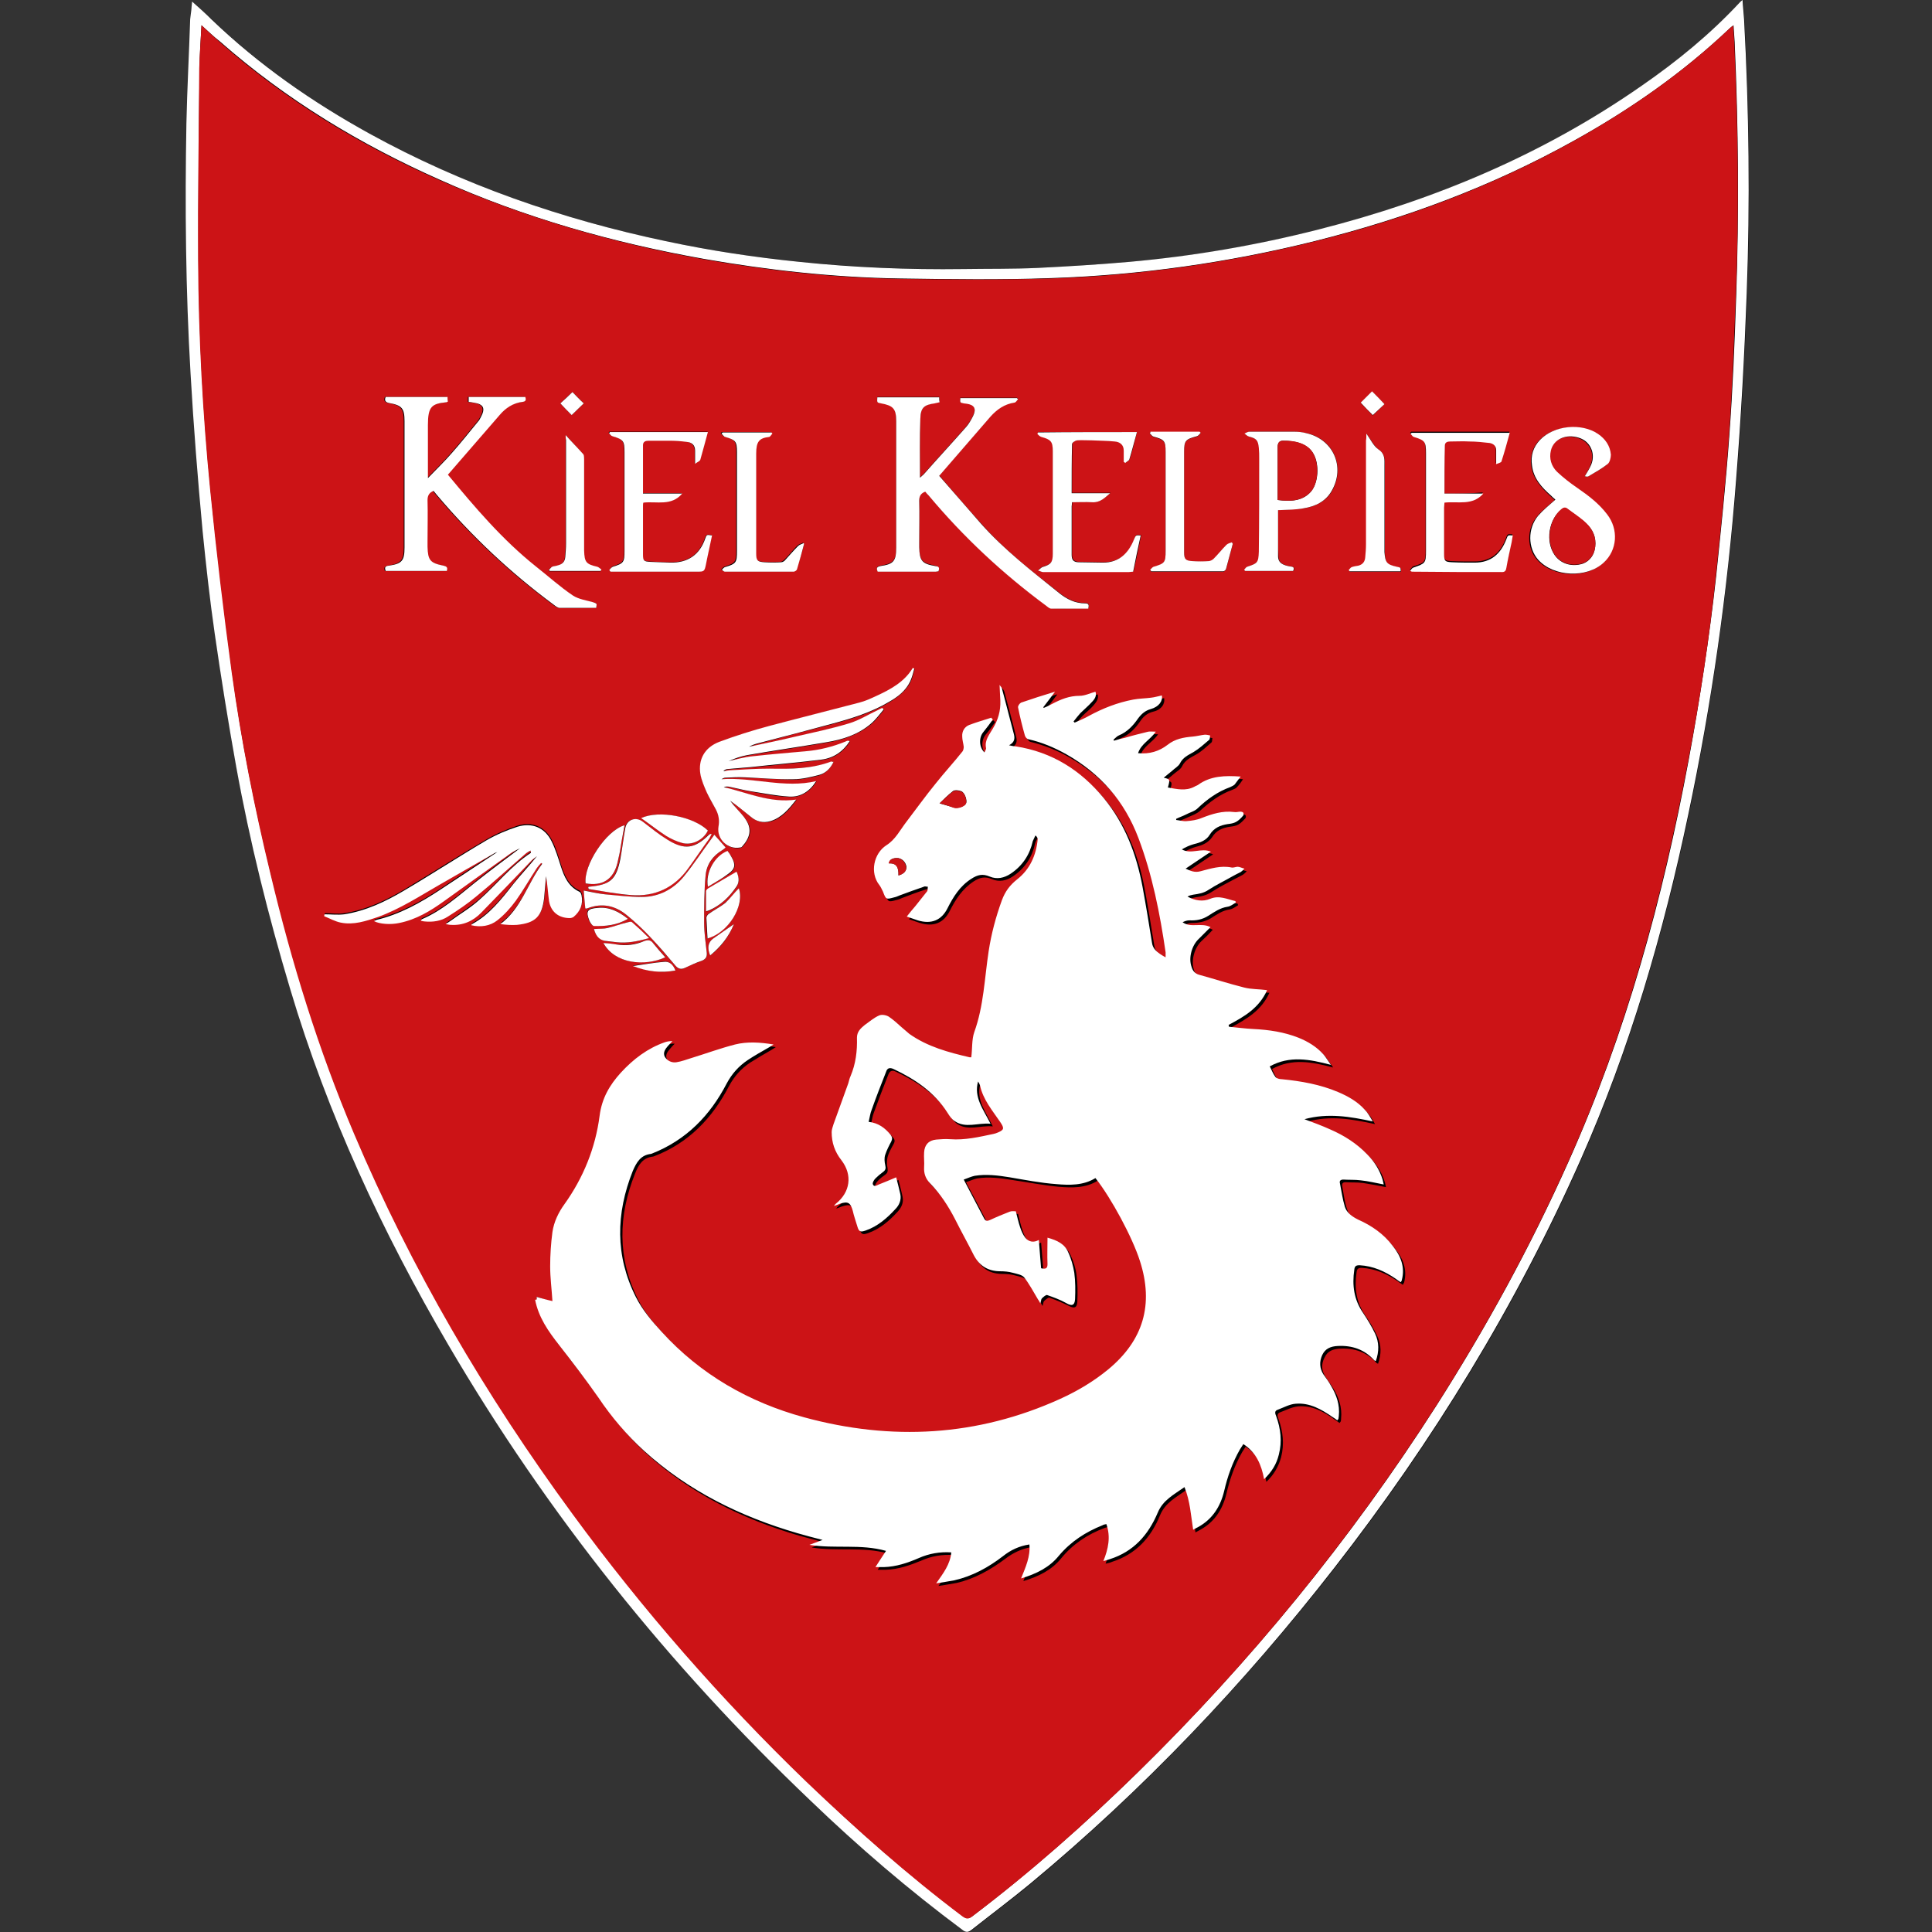 <?xml version="1.0" encoding="utf-8"?><svg version="1.1" id="Layer_1" xmlns="http://www.w3.org/2000/svg" xmlns:xlink="http://www.w3.org/1999/xlink" x="0px" y="0px" viewBox="0 0 512 512" style="enable-background:new 0 0 512 512;" xml:space="preserve"><rect x="0" y="0" width="512" height="512" fill="#333333" stroke="none"/><style type="text/css"> .st0{fill:#FFFFFF;} .st1{fill:#CC1316;} </style><g id="Logo"><g><path d="M50.9,0.4c-0.1,1.5-0.3,3.1-0.3,4.8c-0.4,9.2-0.8,18.4-1,27.6c-0.4,22.1-0.2,44.3,1.1,66.3c0.8,13.9,2,27.9,3.2,41.8 C54.7,150,55.7,159,57,168c1.7,11.8,3.6,23.6,5.7,35.3c3.6,19.9,8.5,39.5,14.3,58.9c10,33.2,24.4,64.4,41.9,94.3 c26.3,44.8,58.5,85,96.1,120.9c12.7,12.1,26,23.6,40.1,34.1c1,0.7,1.6,0.7,2.5,0c5.1-4.1,10.4-8,15.5-12.2 c29.9-24.9,56.6-53,80.6-83.7c26.1-33.5,48.1-69.4,65.3-108.2c13-29.4,21.9-60.1,28.5-91.4c6.2-29.4,10.3-59,12.7-88.9 c1.3-16.4,2.2-32.9,2.8-49.3c0.9-24.2,0.5-48.4-0.7-72.6c-0.1-1.6-0.3-3.3-0.4-5.1c-0.4,0.3-0.6,0.5-0.7,0.6 c-7.8,8.4-16.6,15.6-26,22.1c-26.1,18.1-54.9,30.2-85.6,38.1C333,65,316.3,68,299.2,69.4c-8.1,0.7-16.1,1.2-24.2,1.6 c-6.6,0.3-13.1,0.2-19.7,0.3c-14.5,0.2-29-0.5-43.4-1.9c-11.9-1.2-23.7-3-35.5-5.5c-27.5-5.8-53.9-14.9-78.5-28.5 C82.8,27,68.6,17.2,56.1,5.1C54.4,3.5,52.7,2,50.9,0.4z"/><path class="st0" d="M50.9,0.4c1.8,1.6,3.5,3.1,5.1,4.7C68.6,17.2,82.7,27,97.9,35.4c24.7,13.6,51,22.7,78.5,28.5 c11.7,2.5,23.6,4.3,35.5,5.5c14.4,1.5,28.9,2.1,43.4,1.9c6.6-0.1,13.2,0,19.7-0.3c8.1-0.4,16.2-0.9,24.2-1.6 c17-1.5,33.8-4.4,50.3-8.6c30.7-7.8,59.5-19.9,85.6-38.1c9.4-6.5,18.2-13.7,26-22.1c0.2-0.2,0.3-0.3,0.7-0.6 c0.1,1.9,0.3,3.5,0.4,5.1c1.3,24.2,1.6,48.4,0.7,72.6c-0.6,16.5-1.5,32.9-2.8,49.3c-2.3,29.9-6.5,59.6-12.7,88.9 c-6.6,31.4-15.5,62.1-28.5,91.4c-17.2,38.8-39.2,74.7-65.3,108.2c-23.9,30.7-50.6,58.8-80.6,83.7c-5.1,4.2-10.3,8.1-15.5,12.2 c-0.9,0.7-1.5,0.8-2.5,0c-14.1-10.5-27.4-21.9-40.1-34.1c-37.6-35.8-69.8-76-96.1-120.9c-17.5-29.9-32-61.1-41.9-94.3 c-5.8-19.4-10.7-39-14.3-58.9c-2.1-11.7-4-23.5-5.7-35.3c-1.3-9-2.3-18.1-3.2-27.1c-1.3-13.9-2.4-27.8-3.2-41.8 c-1.3-22.1-1.5-44.2-1.1-66.3c0.2-9.2,0.7-18.4,1-27.6C50.6,3.6,50.8,1.9,50.9,0.4z M53.4,6.7c-0.2,4-0.5,7.6-0.5,11.3 c-0.2,16.9-0.4,33.9-0.3,50.8c0.1,20.4,1.2,40.7,3.2,61c1.6,16.1,3.6,32.3,5.7,48.3c2.4,18,6,35.8,10.3,53.5 c5.7,23.4,12.7,46.5,22.1,68.7c15.3,35.9,34.9,69.4,57.9,100.8c18.6,25.4,39.3,49.1,62,71c13.1,12.7,26.8,24.7,41.4,35.7 c1,0.7,1.6,0.7,2.5,0c15.4-11.7,29.9-24.5,43.7-38c30-29.4,56.5-61.7,79.2-97.2c13.2-20.7,25-42.2,35-64.6 c15.3-34.1,25.1-69.9,31.9-106.5c3-16.2,5.5-32.5,7.3-48.8c1.3-12.5,2.6-24.9,3.5-37.4c0.9-12.2,1.4-24.4,1.8-36.6 c0.8-22.5,0.6-45.1-0.4-67.6c-0.1-1.4-0.2-2.8-0.3-4.4c-0.4,0.3-0.7,0.5-0.9,0.7c-12.5,11.9-26.6,21.7-41.6,30 c-21.6,12-44.5,20.5-68.5,26.5c-22.9,5.7-46.2,9-69.8,9.8c-13.5,0.5-26.9,0.3-40.4,0.1c-17.4-0.3-34.6-2.2-51.7-5.2 c-24.1-4.3-47.5-10.9-69.8-20.9c-21.2-9.4-40.9-21.3-58.4-36.7C56.6,9.7,55.2,8.3,53.4,6.7z"/><path class="st1" d="M53.4,6.7c1.7,1.6,3.2,3,4.8,4.4c17.4,15.4,37.1,27.3,58.4,36.7c22.4,9.9,45.8,16.6,69.8,20.9 c17.1,3,34.3,4.9,51.7,5.2c13.5,0.2,26.9,0.3,40.4-0.1c23.6-0.8,46.9-4.1,69.8-9.8c23.9-5.9,46.9-14.5,68.5-26.5 c15.1-8.4,29.1-18.1,41.6-30c0.2-0.2,0.5-0.4,0.9-0.7c0.1,1.6,0.2,3,0.3,4.4c1,22.5,1.3,45.1,0.4,67.6 c-0.5,12.2-0.9,24.4-1.8,36.6c-0.9,12.5-2.2,25-3.5,37.4c-1.7,16.4-4.2,32.6-7.3,48.8c-6.9,36.6-16.6,72.4-31.9,106.5 c-10,22.4-21.8,43.9-35,64.6c-22.7,35.4-49.1,67.8-79.2,97.2c-13.8,13.5-28.2,26.3-43.7,38c-0.9,0.7-1.5,0.7-2.5,0 c-14.6-11-28.2-23.1-41.4-35.7c-22.7-21.9-43.4-45.6-62-71c-23.1-31.5-42.7-64.9-57.9-100.8c-9.4-22.2-16.5-45.2-22.1-68.7 c-4.3-17.7-7.8-35.5-10.3-53.5c-2.2-16.1-4.1-32.2-5.7-48.3c-2-20.3-3.1-40.6-3.2-61c-0.1-16.9,0.2-33.9,0.3-50.8 C52.9,14.3,53.2,10.7,53.4,6.7z M142.2,343.7c0.1,0.5,0.1,0.9,0.2,1.4c0.9,4.7,3.5,8.5,6.4,12.1c3.5,4.6,7.1,9.2,10.4,13.9 c3.6,5.1,7.5,9.9,12.1,14.1c11.7,10.6,25.5,17.4,40.6,21.8c2.1,0.6,4.2,1.1,6.7,1.8c-1.4,0.5-2.4,0.9-3.5,1.3 c6.7,1.1,13.5-0.3,20.3,1.6c-0.9,1.4-1.8,2.7-2.8,4.3c0.8,0,1.5,0,2.2,0c3.3-0.1,6.4-1.2,9.3-2.4c2.7-1.2,5.5-1.7,8.6-1.5 c-0.3,3.2-2.1,5.5-4,8.2c1.8-0.3,3.3-0.5,4.8-0.8c4.8-1.1,9-3.5,12.9-6.4c2.1-1.6,4.4-2.7,7-3.1c0.2,3.2-1,6-2.2,9 c4-1.2,7.5-2.9,10-6c3.1-3.8,7-6.4,11.6-8.1c0.3-0.1,0.7-0.2,1-0.3c1.2,3.4,0.4,6.5-0.8,9.8c0.8-0.2,1.3-0.3,1.7-0.5 c6.3-2,10.3-6.4,12.7-12.3c1.4-3.4,4.3-4.8,7.1-6.8c1.6,3.7,1.8,7.5,2.3,11.3c0.5-0.3,1-0.5,1.3-0.7c3.8-2.1,5.9-5.4,6.9-9.5 c0.9-3.9,2.2-7.6,4.2-11.1c0.3-0.5,0.6-0.9,0.9-1.4c3.4,2.2,4.8,5.5,5.5,9.3c2-1.9,3.2-4,3.9-6.5c0.9-3.5,0.5-6.9-0.7-10.2 c-0.3-0.7-0.4-1.4,0.4-1.7c1.6-0.6,3.1-1.4,4.8-1.6c3.7-0.3,6.8,1.4,9.7,3.5c0.4,0.3,0.9,0.6,1.3,0.9c0.2-0.2,0.2-0.3,0.3-0.4 c0.1-0.3,0.1-0.5,0.1-0.8c0.3-2.9-0.6-5.6-2.1-8c-0.6-1-1.4-2-2-3c-1.1-1.6-1.2-3.4-0.3-5.1c0.8-1.8,2.3-2.3,4.1-2.4 c3.8-0.2,7.1,0.9,9.7,3.8c0.1,0.1,0.2,0.1,0.4,0.2c0.9-2.5,0.9-5-0.2-7.3c-0.9-1.9-2-3.8-3.2-5.5c-2.4-3.5-2.9-7.3-2.3-11.4 c0.1-1,0.5-1.2,1.4-1.2c3.6,0.2,6.7,1.6,9.6,3.6c0.4,0.3,0.8,0.6,1.3,0.9c0.1-0.3,0.2-0.5,0.3-0.6c0.9-3.5-0.3-6.4-2.4-9 c-2.5-3.1-5.6-5.3-9.2-7c-1.6-0.7-3-1.7-3.5-3.4c-0.7-2-0.9-4.1-1.3-6.2c-0.1-0.7,0.2-1,0.9-1c1.5,0.1,3.1,0,4.6,0.2 c2,0.3,4,0.7,6.1,1.1c-0.1-0.5-0.2-0.9-0.3-1.3c-0.8-2.6-2.2-4.8-4.1-6.7c-2.8-2.9-6.2-5-9.8-6.6c-2.2-1-4.4-1.8-6.8-2.7 c6.2-1.8,12.1-0.7,18.1,0.6c-0.7-1.2-1.3-2.3-2.2-3.2c-1.9-2.1-4.4-3.5-7-4.6c-4.8-2-9.8-2.9-14.9-3.4c-0.6-0.1-1.3-0.2-1.7-0.6 c-0.6-0.8-1-1.8-1.5-2.8c5.3-2.9,10.5-1.9,16.2-0.4c-0.8-1.1-1.4-2-2-2.8c-1.8-2.1-4.1-3.4-6.6-4.4c-3.8-1.5-7.8-2.1-11.9-2.3 c-2.2-0.1-4.3-0.4-6.5-0.6c0-0.2-0.1-0.3-0.1-0.5c4.1-2.2,8.1-4.5,10.2-9.2c-2.2-0.2-4.2-0.2-6.1-0.7c-4-1-8-2.2-12-3.4 c-1-0.3-1.6-1-1.9-2c-0.8-2.4,0.1-5.8,2-7.6c1-0.9,2-1.9,3-3c-2.5-1.4-5.2,0.2-7.4-1.3c0.6-0.3,1.2-0.5,1.8-0.5 c1.8,0,3.4-0.3,5-1.2c1.6-1,3.1-2.1,5.1-2.4c0.8-0.1,1.5-0.7,2.2-1.1c0-0.1-0.1-0.3-0.1-0.4c-2.2-0.5-4.2-1.6-6.7-0.6 c-2,0.8-4.1,0.5-6-0.6c0.5-0.3,1-0.4,1.5-0.5c1.5-0.2,2.8-0.5,4.1-1.3c2-1.3,4.1-2.4,6.2-3.5c0.8-0.4,1.6-0.8,2.3-1.2 c0.3-0.2,0.5-0.4,1-0.9c-0.8-0.2-1.3-0.5-1.8-0.5c-0.5,0-1.1,0.3-1.6,0.2c-2.9-0.6-5.6,0.2-8.3,1c-1.5,0.4-2.5-0.2-3.9-0.7 c2.3-1.5,4.4-3,6.7-4.5c-2.6-1.1-5.2,0.8-7.7-0.6c1-0.6,2.1-1.1,3.2-1.4c1.7-0.4,3.2-1.1,4.2-2.5c1.1-1.8,2.7-2.5,4.7-2.8 c0.8-0.1,1.6-0.2,2.3-0.6c0.7-0.4,1.2-1,1.8-1.6c0.2-0.2,0.2-0.6,0.1-0.8c-0.1-0.2-0.5-0.3-0.8-0.3c-0.6,0-1.1,0.2-1.6,0.1 c-3.1-0.4-5.9,0.5-8.7,1.6c-1.2,0.5-2.6,0.6-3.9,0.8c-0.9,0.1-1.9-0.2-2.8-0.3c0-0.1,0-0.2,0-0.3c0.8-0.4,1.7-0.7,2.5-1.1 c1.1-0.5,2.3-0.9,3.2-1.7c2.6-2.4,5.3-4.4,8.6-5.6c0.4-0.2,0.9-0.3,1.2-0.7c0.6-0.6,1.1-1.3,1.6-2.1c-4.2-0.4-8-0.2-11.3,2.2 c-0.3,0.2-0.7,0.3-1,0.5c-2.3,1.2-4.6,0.6-7,0.2c0.6-2.2,0.6-2.2-1.1-2.6c0.8-0.6,1.5-1.2,2.2-1.8c0.7-0.6,1.7-1.1,2.1-2 c0.8-1.6,2.2-2.2,3.6-3c1.5-0.8,2.8-2.1,4.1-3.2c0.3-0.2,0.2-0.8,0.3-1.2c-0.5-0.1-0.9-0.2-1.4-0.2c-1.1,0.1-2.2,0.4-3.2,0.5 c-2.4,0.2-4.7,0.6-6.7,2.2c-2.2,1.7-4.8,2.5-7.8,2.2c0.7-2.5,3.2-3.5,4.7-5.7c-0.8,0-1.4-0.1-2,0c-2,0.5-4.1,1.1-6.1,1.6 c-1,0.3-2,0.5-3,0.8c0-0.1-0.1-0.2-0.1-0.3c0.5-0.4,0.9-0.9,1.4-1.1c2.2-0.9,3.8-2.6,5.1-4.5c0.8-1.2,1.8-2.1,3.4-2.5 c2.2-0.5,3.2-2.1,2.9-3.6c-1,0.2-1.9,0.5-2.9,0.6c-1.6,0.2-3.2,0.3-4.7,0.5c-4.1,0.8-8,2.3-11.7,4.3c-1.2,0.7-2.5,1.2-3.8,1.8 c-0.1-0.1-0.2-0.2-0.3-0.3c0.6-0.7,1.1-1.5,1.8-2.2c1-1,2.1-1.8,3-2.9c0.7-0.8,1.3-1.7,1-2.8c-1.4,0.4-2.8,1.2-4.2,1.1 c-2.7,0-4.9,0.9-7.2,2.1c-0.7,0.4-1.5,0.7-2.3,1.1c0-0.1-0.1-0.2-0.1-0.2c1-1.3,2-2.6,3.1-4.1c-3.3,1-6.2,1.9-9,2.9 c-0.4,0.1-0.9,0.9-0.8,1.3c0.5,2.5,1.1,5,1.8,7.4c0.1,0.4,0.5,0.9,0.9,1c3.6,0.9,6.9,2.2,10.1,4c9,5.1,15.4,12.4,19.1,22.2 c3.7,9.8,5.7,20,7.2,30.3c0.1,0.4,0,0.8,0,1.3c-0.6-0.4-1.1-0.6-1.5-0.9c-1-0.8-1.9-1.5-2.1-2.9c-0.8-4.9-1.6-9.9-2.5-14.8 c-1.6-8.7-4.6-16.7-10.3-23.6c-6.1-7.4-13.7-12.2-23.3-13.7c-0.6-0.1-1.2-0.2-1.8-0.3c1.4-0.7,1.6-1.7,1.3-2.9 c-1-4.1-2.1-8.1-3.2-12.2c-0.1-0.2-0.3-0.4-0.6-0.9c0.1,1.7,0.1,2.9,0.2,4.2c0.1,2.7-0.6,5.1-2,7.4c-0.9,1.5-2.2,3-1.8,5.1 c0.1,0.3-0.3,0.8-0.4,1.2c-1.5-1.4-1.5-3.9-0.3-5.4c0.9-1,1.7-2.2,2.5-3.3c-0.1-0.2-0.3-0.3-0.4-0.5c-1.9,0.6-3.9,1.2-5.8,1.9 c-1.3,0.5-2,1.7-1.9,3.1c0,0.9,0.3,1.8,0.4,2.7c0,0.4-0.1,0.9-0.3,1.2c-2.4,2.8-4.8,5.6-7.1,8.5c-2.7,3.4-5.2,6.8-7.8,10.2 c-1.6,2.2-2.9,4.7-5.3,6.2c-3.4,2.1-4.4,7.2-1.9,10.5c0.4,0.5,0.7,1.2,1,1.8c0.8,2.1,0.8,2.1,3,1.5c0.5-0.1,1-0.3,1.4-0.5 c2.1-0.8,4.2-1.6,6.4-2.3c0.3-0.1,0.7,0,1.1,0c-0.1,0.4,0,0.9-0.2,1.2c-1,1.3-2.1,2.6-3.1,3.9c-0.7,0.9-1.4,1.8-2.3,2.8 c1.1,0.4,2,0.7,2.9,1c3.6,1.1,6.3,0,7.9-3.2c1.5-3,3.3-5.8,6.3-7.8c1.7-1.1,3.1-1.4,4.9-0.6c1.9,0.8,3.9,0.4,5.6-0.8 c3.1-2.1,5-5,5.8-8.6c0.1-0.5,0.4-1,0.7-1.5c0.4,0.4,0.6,0.7,0.6,1c-0.4,4.2-2.1,8-5.4,10.6c-2,1.6-3.2,3.3-4.1,5.6 c-1.6,4.4-2.8,8.9-3.5,13.5c-1,7.2-1.2,14.4-3.8,21.4c-0.7,2-0.6,4.4-0.8,6.7c0,0-0.2,0-0.4,0c-5.6-1.3-11.2-2.8-16-6.2 c-0.7-0.5-1.4-1.2-2.1-1.8c-1.1-0.9-2.2-2-3.4-2.8c-0.7-0.4-1.8-0.6-2.5-0.3c-1.4,0.6-2.6,1.6-3.8,2.5c-1.2,0.8-2.2,1.8-2.1,3.4 c0.1,3.5-0.3,6.9-1.7,10.2c-0.3,0.6-0.3,1.3-0.6,1.9c-1.3,3.6-2.6,7.2-3.9,10.8c-0.2,0.7-0.5,1.4-0.5,2.1c0,2.8,0.8,5.3,2.6,7.5 c3,3.8,2.3,8.4-1.5,11.5c-0.1,0.1-0.2,0.2-0.5,0.6c0.7-0.3,1.1-0.4,1.6-0.6c2.1-0.7,2.8-0.3,3.4,1.9c0.4,1.4,0.8,2.7,1.2,4.1 c0.4,1.4,0.8,1.6,2.2,1.1c3.2-1.1,5.7-3.3,7.9-5.7c1-1.1,1.6-2.4,1.3-3.9c-0.3-1.5-0.7-2.9-1.1-4.5c-1.7,0.7-3.2,1.3-4.6,1.9 c-0.6,0.2-1.3,0.8-1.6-0.1c-0.1-0.4,0.3-1.1,0.7-1.5c0.6-0.7,1.3-1.2,2-1.7c0.7-0.5,0.7-1,0.6-1.8c-0.2-0.9-0.2-1.9,0-2.8 c0.3-1.2,1-2.4,1.6-3.5c0.4-0.7,0.4-1.2-0.2-1.8c-1.5-1.8-3.2-3.1-5.8-3.4c0.3-1.2,0.4-2.2,0.8-3.2c1.2-3.3,2.5-6.7,3.8-10 c0.4-1,1-1.3,2-0.8c5.7,2.7,10.9,6.1,14.3,11.6c0.5,0.8,1.1,1.6,1.9,2.2c2.9,2,6.1,0.4,9.5,0.7c-1.8-3.8-4.5-7-3.3-11.2 c0.3,0.3,0.5,0.6,0.5,1c0.8,3.8,3.3,6.7,5.4,9.8c1,1.5,1,2-0.6,2.7c-0.4,0.2-0.8,0.3-1.2,0.4c-3.8,0.7-7.6,1.7-11.5,1.4 c-1.2-0.1-2.5,0-3.7,0.1c-2,0.2-3.1,1.3-3.2,3.4c-0.1,1.3,0.1,2.6,0,3.9c-0.2,1.7,0.4,3.1,1.6,4.3c2.7,2.8,4.9,6,6.6,9.5 c1.6,3.2,3.4,6.4,5,9.6c1.5,2.9,3.8,4.2,7,4.2c1.1,0,2.2,0.1,3.3,0.4c1.1,0.3,2.4,0.5,3,1.2c1.4,1.8,2.5,3.9,3.7,5.9 c0.1,0.2,0.3,0.5,0.6,1c0.2-0.7,0.2-1.1,0.4-1.3c0.4-0.4,1.1-1,1.4-0.9c1.7,0.6,3.4,1.3,5,2.1c1.5,0.8,2.3,0.7,2.4-1 c0.1-2.3,0.1-4.7-0.2-7c-0.2-1.8-0.8-3.7-1.6-5.4c-1-2.2-2.9-3.3-5.5-3.9c0,2.5,0,4.7,0,7c0,1.1-0.4,1.4-1.7,1.1 c-0.2-2.4-0.4-4.9-0.6-7.5c-1.4,0.8-2.6,0.5-3.6-0.6c-0.6-0.7-1-1.7-1.3-2.6c-0.5-1.4-0.8-2.8-1.2-4.4c-0.5,0-1.1-0.1-1.6,0.1 c-1.7,0.7-3.5,1.4-5.2,2.2c-0.7,0.3-1.2,0.4-1.6-0.4c-1.7-3.4-3.5-6.7-5.4-10.3c1.2-0.4,2-0.8,2.9-1c3.1-0.5,6.2-0.1,9.3,0.4 c4.1,0.6,8.2,1.4,12.3,1.8c3.6,0.3,7.2,0.4,10.4-1.6c4.2,5.3,9.8,15.7,11.8,22c3.7,11.5,0.9,21-8.4,28.7 c-3.9,3.2-8.2,5.8-12.7,7.8c-22,10-44.7,11.1-67.9,4.9c-14.6-4-27.4-11.3-37.7-22.6c-2.6-2.8-5.2-5.9-6.9-9.3 c-5.5-10.9-5.3-22.2-0.8-33.4c0.9-2.3,2-4.2,4.8-4.5c0.1,0,0.2-0.1,0.3-0.1c9.1-3.5,15.4-10.1,19.8-18.6c1.4-2.6,3.2-4.6,5.6-6.2 c1.9-1.2,3.8-2.3,5.7-3.4c0.3-0.2,0.6-0.4,1.1-0.7c-3.6-0.6-6.9-0.8-10.2,0c-3.9,1-7.8,2.4-11.6,3.6c-1.3,0.4-2.5,0.9-3.9,1.1 c-1.3,0.2-2.5-0.2-3.1-1.4c-0.6-1.1,0-2,0.8-2.9c0.4-0.5,0.8-0.9,1.2-1.3c-0.8-0.1-1.4,0.1-2,0.3c-4.7,1.6-8.5,4.5-11.7,8.1 c-2.9,3.2-5,6.7-5.6,11.4c-1.1,8.5-4.4,16.3-9.3,23.4c-1.6,2.3-2.8,4.7-3.2,7.4c-0.4,3-0.6,6.1-0.6,9.1c0,3,0.4,6,0.6,9.2 C145,344.5,143.7,344.1,142.2,343.7z M140.6,225.4c0.1,0.1,0.1,0.2,0.2,0.3c-5.2,3.4-9,8.3-13.6,12.4c-2.4,2.1-5.2,3.8-7.8,5.7 c-0.3,0.2-0.6,0.4-1.2,0.8c0.7,0.1,1.1,0.2,1.4,0.2c3.2,0.2,5.9-1,8.1-3.3c4.4-4.6,8.8-9.2,13.3-13.8c0.4-0.4,0.9-0.7,1.4-1.1 c-2.1,2.5-4.3,4.8-6.2,7.3c-3.2,4-6.3,8.1-11,10.7c-0.1,0-0.1,0.2-0.2,0.3c2.5,0.6,4.9,0.3,6.9-1.3c1.8-1.5,3.5-3.3,4.9-5.2 c2-2.8,3.8-5.8,5.6-8.7c0.3-0.5,0.7-0.9,1.1-1.3c0.1,0.1,0.2,0.1,0.3,0.2c-3.8,5.2-5.5,11.8-11.1,16c1.5,0.2,3,0.3,4.4,0.2 c4.9-0.4,6.7-2.2,7.2-7.1c0.2-1.9,0.3-3.8,0.5-5.8c0.4,2.2,0.5,4.4,0.8,6.6c0.5,2.9,2.5,4.5,5.5,4.5c0.3,0,0.8-0.1,1-0.3 c1.8-1.5,2.6-3.4,2.1-5.8c-0.1-0.3-0.3-0.7-0.6-0.9c-2.9-1.3-4-4-4.9-6.8c-0.7-2.2-1.3-4.4-2.4-6.5c-1.8-3.6-5.3-5.1-9.1-3.9 c-2.8,0.9-5.6,2.1-8.2,3.6c-7.3,4.3-14.5,8.9-21.8,13.3c-4.9,2.9-10.1,5.4-15.9,6.3c-1.7,0.3-3.5,0-5.2,0c0,0.2-0.1,0.3-0.1,0.5 c1.5,0.6,2.9,1.4,4.4,1.7c3.4,0.7,6.7-0.4,9.9-1.5c5.9-2.1,11.1-5.5,16.4-8.6c4.7-2.7,9.4-5.4,14.1-8.1c0.5-0.3,1-0.4,1.1-0.5 c-4.8,3.2-10,6.5-15,9.9c-5.3,3.5-10.8,6.6-17.1,8.1c-0.2,0-0.4,0.2-0.6,0.3c1.5,0.8,4.4,1,6.7,0.5c4.5-0.9,8.2-3.2,11.9-5.8 c5.9-4.2,11.8-8.5,17.7-12.7c0.7-0.5,1.6-0.9,2.4-1.3c-4,3-8,5.9-11.8,9c-4.5,3.6-8.8,7.5-14.2,9.8c-0.1,0-0.2,0.2-0.3,0.4 c0.4,0.1,0.8,0.2,1.1,0.2c2.2,0.2,4.3-0.2,6.1-1.3c2.6-1.6,5.2-3.4,7.6-5.4c4.3-3.6,8.5-7.4,12.8-11.1 C139.5,226,140.1,225.8,140.6,225.4z M220.9,201.9c-0.3,0-0.4,0-0.5,0c-5.3,1.9-10.8,1.9-16.3,1.9c-3.4,0-6.7,0.2-10.1,0.4 c-0.7,0-1.4,0.2-2.2,0.3c0.4-0.4,0.8-0.6,1.2-0.6c2-0.2,4-0.3,5.9-0.5c6.3-0.6,12.6-1.2,18.9-2c3.2-0.4,5.7-2.1,7.5-4.9 c-0.2-0.1-0.3-0.2-0.4-0.1c-0.2,0.1-0.4,0.1-0.7,0.2c-3.4,1.5-7,2.3-10.7,2.6c-4.6,0.4-9.2,0.8-13.8,1.3c-2.2,0.3-4.3,0.9-6.5,1.3 c1.6-0.7,3.3-1.3,5-1.6c7-1.2,14-2.2,20.9-3.4c4.3-0.7,8.4-2.1,11.8-4.9c1.3-1.1,2.3-2.5,3.4-3.8c-0.1-0.1-0.2-0.2-0.4-0.4 c-0.3,0.2-0.7,0.4-1,0.5c-2.6,1.2-5.1,2.7-7.8,3.6c-4.7,1.4-9.5,2.4-14.2,3.5c-4.1,0.9-8.2,1.8-12.3,2.7c0.7-0.4,1.5-0.7,2.3-0.9 c6.6-1.8,13.1-3.5,19.7-5.2c5.2-1.4,10.4-3,15.1-5.8c2.3-1.4,4.4-3,5.6-5.4c0.5-1,0.7-2.2,1.1-3.4c-0.1-0.1-0.3-0.1-0.4-0.2 c-2.3,3.7-5.9,5.7-9.6,7.4c-1.5,0.7-3,1.4-4.6,1.8c-8,2.1-15.9,4-23.9,6.2c-4.4,1.2-8.9,2.5-13.2,4.2c-3.8,1.4-5.6,4.6-5,8.5 c0.3,1.7,1,3.3,1.7,4.9c0.7,1.6,1.6,3,2.4,4.5c0.8,1.4,1,2.9,0.7,4.6c-0.5,3.2,2.5,6.1,5.7,5.5c0.2,0,0.4-0.2,0.6-0.3 c1.9-2.2,2.8-4.4,1-7c-0.8-1.3-2-2.3-2.9-3.5c-0.4-0.5-0.9-1.1-1.3-1.6c1.9,1.3,3.7,2.8,5.4,4.2c1.6,1.2,3.3,1.8,5.3,1.2 c3-0.9,4.8-3.1,6.8-5.7c-7,1-13-1.9-19.2-3.3c0.5-0.2,1-0.2,1.5-0.1c1.9,0.4,3.8,0.9,5.7,1.2c3.4,0.6,6.7,1.3,10.1,1.4 c3,0.2,5.5-1.4,7.2-4.1c-8.4,2-16.7-1.1-25.1-0.5c0.3-0.3,0.6-0.4,1-0.4c1.8-0.1,3.5-0.2,5.3-0.1c4.3,0.1,8.5,0.5,12.8,0.5 c2.4,0,4.7-0.6,7-1.2C218.9,204.8,220.1,203.6,220.9,201.9z M158,161.1c0.2-1.4,0.2-1.2-1-1.5c-1.9-0.4-3.9-0.7-5.4-1.8 c-3.4-2.4-6.6-5.1-9.8-7.7c-8.8-7-16-15.6-23.3-24.3c4.6-5.3,9.1-10.5,13.7-15.8c1.6-1.9,3.6-3.2,6.1-3.5c0.8-0.1,1.1-0.5,0.7-1.3 c-5,0-10,0-15,0c0,0.5,0,0.9,0,1.3c0.5,0.1,0.9,0.2,1.3,0.2c2.7,0.4,3.2,1.5,1.9,3.9c-0.2,0.4-0.4,0.7-0.7,1.1 c-2.3,2.8-4.6,5.7-7,8.4c-1.9,2.2-4,4.2-6.3,6.6c0-0.8,0-1.2,0-1.6c0-4.1,0-8.2,0-12.4c0-5,1-5.7,4.9-6.1c0.1,0,0.2-0.1,0.4-0.2 c0-0.4,0-0.8-0.1-1.2c-5.5,0-11,0-16.4,0c-0.4,1,0,1.4,0.9,1.6c3.3,0.6,4.1,1.4,4.1,4.8c0,11.2,0,22.3,0,33.5 c0,3.4-0.7,4.2-4.1,4.8c-1.1,0.2-1.2,0.6-0.9,1.4c5.5,0,10.9,0,16.2,0c0.3-1,0-1.3-0.9-1.4c-3.5-0.7-4.1-1.4-4.2-5 c0-0.4,0-0.8,0-1.3c0-3.7,0.1-7.4,0-11.1c0-1.3,0.4-2,1.6-2.4c0.3,0.4,0.6,0.7,0.9,1.1c9.2,10.9,19.5,20.6,31,29.1 c0.5,0.3,1,0.8,1.5,0.8C151.6,161.2,154.8,161.1,158,161.1z M248.7,151.4c0.3-1-0.1-1.3-0.9-1.5c-3.5-0.7-4.1-1.4-4.2-5 c0-0.4,0-0.7,0-1.1c0-3.7,0.1-7.5,0-11.2c0-1.3,0.4-2,1.6-2.4c0.3,0.3,0.6,0.7,0.9,1c9.2,11,19.6,20.7,31.1,29.2 c0.4,0.3,0.9,0.8,1.4,0.8c3.3,0.1,6.5,0,9.8,0c0.3-0.9,0.2-1.4-0.8-1.4c-2.7,0-4.9-1.1-7-2.8c-7.3-5.7-14.6-11.4-20.7-18.4 c-3.7-4.1-7.3-8.3-11-12.6c4.6-5.3,9.1-10.5,13.6-15.7c1.7-2,3.7-3.3,6.3-3.7c0.4-0.1,0.7-0.6,1-0.9c-0.1-0.1-0.2-0.2-0.3-0.3 c-5,0-10,0-15,0c-0.1,1.3-0.1,1.3,0.9,1.4c0.3,0,0.5,0.1,0.8,0.1c2,0.3,2.6,1.3,1.7,3.2c-0.5,1.1-1.2,2.1-1.9,3 c-3.7,4.2-7.5,8.3-11.2,12.5c-0.3,0.3-0.6,0.5-1,0.9c0-5.4-0.1-10.5,0.1-15.7c0.1-2.9,1-3.5,3.8-4c0.4-0.1,0.8-0.2,1.3-0.3 c0-0.5,0-0.9-0.1-1.3c-5.6,0-11,0-16.4,0c-0.1,1.4-0.1,1.4,1,1.6c3.3,0.6,4,1.4,4,4.7c0,11.2,0,22.3,0,33.5c0,3.5-0.7,4.3-4.1,4.9 c-1.1,0.2-1.2,0.6-0.8,1.5c5.2,0,10.3,0,15.4,0C248.2,151.5,248.4,151.4,248.7,151.4z M189.3,221.2c-0.3,0.5-0.5,0.7-0.7,1 c-2.4,3.4-4.8,6.8-7.4,10.1c-2.8,3.5-6.6,5.4-11.1,5.4c-3.3,0-6.6-0.3-9.8-0.7c-1.8-0.2-3.7-0.7-5.6-1c0.2,1.7,0.3,3.2,0.4,4.7 c0.2,0.1,0.2,0.1,0.2,0.1c0.1,0,0.3,0,0.4-0.1c3.9-1.5,7.4-0.7,10.5,1.9c2.1,1.7,4.1,3.6,6,5.6c2.4,2.5,4.5,5.1,6.8,7.7 c0.7,0.9,1.5,1.1,2.5,0.6c1.4-0.7,2.9-1.3,4.5-1.9c1.1-0.4,1.4-1,1.3-2.1c-0.3-2.7-0.7-5.3-0.7-8c0-4.2,0-8.4,0.4-12.6 c0.3-2.8,1.9-5.1,4.4-6.6c0.3-0.2,0.6-0.4,0.9-0.7C191.3,223.5,190.3,222.4,189.3,221.2z M420,126.2c0.4,0.1,0.7,0.2,0.8,0.1 c1.7-1,3.5-1.9,5-3.2c0.6-0.5,0.9-1.7,0.9-2.5c-0.1-2.4-1.4-4.1-3.4-5.5c-4.4-3-11.7-2.3-15.4,1.6c-1.8,1.9-2.4,4.2-2.1,6.8 c0.5,3.4,2.6,5.7,5,7.9c0.4,0.4,0.9,0.8,1.2,1.1c-1.6,1.5-3.3,2.7-4.6,4.3c-2.9,3.4-2.8,8.5,0,11.6c4.1,4.6,12.9,5,17.4,0.8 c3.6-3.4,4-8.8,0.9-12.8c-2.2-2.8-5-4.9-7.9-7c-1.9-1.3-3.7-2.7-5.4-4.3c-1.5-1.5-2.1-3.5-1.6-5.6c0.7-3,4-4.5,7.4-3.4 c3,0.9,4.6,4.1,3.3,7.1C421.3,124.1,420.6,125,420,126.2z M161.5,151c0.1,0.1,0.2,0.3,0.2,0.4c0.5,0,1.1,0,1.6,0 c7.1,0,14.2,0,21.2,0c2.1,0,2.1,0,2.5-2c0.5-2.5,1.1-5,1.6-7.6c-1.3-0.2-1.4-0.2-1.8,0.8c-1.5,4.5-4.6,6.5-9.3,6.4 c-1.8,0-3.5-0.1-5.3-0.2c-1.7-0.1-1.9-0.3-1.9-2c0-4.3,0-8.5,0-12.8c0-0.3,0.1-0.6,0.1-0.9c3.5-0.4,7.3,1,10.3-2.4 c-3.5,0-6.9,0-10.4,0c0-4.4,0-8.6,0-12.8c0-1,0.7-1.2,1.5-1.2c1.9,0,3.7,0,5.6,0c1.5,0,3,0.1,4.4,0.3c1.3,0.2,2.2,0.8,2.3,2.3 c0,1,0,2,0,3.5c0.7-0.5,1.3-0.7,1.4-1.1c0.7-2.4,1.3-4.8,2-7.3c-8.8,0-17.4,0-26,0c-0.1,0.1-0.2,0.2-0.2,0.3 c0.3,0.3,0.6,0.7,0.9,0.8c2.8,0.9,3.2,1.2,3.2,4.2c0,8.7,0,17.5,0,26.2c0,3-0.3,3.3-3.1,4.2C162,150.3,161.8,150.8,161.5,151z M301.3,114.5c-8.8,0-17.4,0-26.1,0c-0.1,0.1-0.1,0.3-0.2,0.4c0.4,0.3,0.7,0.7,1.1,0.8c2.5,0.7,2.9,1.2,3,3.8c0,9,0,18,0,27.1 c0,2.4-0.5,2.9-2.8,3.6c-0.4,0.1-0.8,0.6-1.1,0.9c0.4,0.2,0.8,0.4,1.3,0.4c7.6,0,15.2,0,22.8,0c0.3,0,0.6-0.1,1.1-0.1 c0.7-3.2,1.4-6.4,2-9.6c-1.4-0.1-1.4-0.1-1.8,1.1c-1.4,3.8-3.9,6.1-8.2,6.1c-2.1,0-4.2-0.1-6.4-0.1c-1.4,0-1.9-0.7-1.9-2 c0-4.3,0-8.5,0-12.8c0-0.3,0.1-0.6,0.1-1.1c1.9,0,3.7-0.1,5.4,0c2,0.1,3.3-1.2,4.7-2.4c-3.4,0-6.7,0-10.2,0c0-4.4,0-8.7,0.1-13 c0-0.4,0.8-0.9,1.3-1c1.3-0.1,2.6-0.1,3.9,0c2,0.1,4.1,0.1,6.1,0.3c1.4,0.1,2.3,0.9,2.4,2.4c0,1,0,2,0,3c0.1,0.1,0.2,0.2,0.4,0.3 c0.4-0.3,1-0.6,1.1-1C300.1,119.4,300.7,117,301.3,114.5z M382.8,130.8c0-4.5,0-8.7,0-13c0-1,0.7-1.1,1.4-1.1c1.7,0,3.4-0.1,5.1,0 c1.8,0.1,3.6,0.2,5.4,0.4c1,0.1,1.7,0.8,1.7,1.9c0,1.1,0,2.2,0,3.7c0.6-0.3,1.3-0.4,1.4-0.7c0.8-2.5,1.4-5,2.2-7.6 c-8.8,0-17.4,0-26,0c-0.1,0.1-0.2,0.2-0.3,0.3c0.3,0.3,0.5,0.7,0.9,0.8c2.9,0.9,3.2,1.2,3.2,4.3c0,8.6,0,17.2,0,25.8 c0,3.4-0.1,3.5-3.3,4.5c-0.3,0.1-0.5,0.6-0.9,0.9c0.4,0.2,0.4,0.2,0.5,0.2c8,0,15.9,0,23.9,0.1c0.8,0,1-0.5,1.1-1.1 c0.5-2.3,1-4.5,1.4-6.8c0.1-0.6,0.2-1.2,0.3-1.8c-1.3-0.1-1.3-0.1-1.7,1c-1.4,3.9-4,6.2-8.4,6.2c-2,0-4,0-6-0.1 c-1.9-0.1-2.1-0.3-2.1-2.3c0-4.1,0-8.1,0-12.2c0-0.4,0.1-0.8,0.1-1.3c3.5-0.4,7.4,1,10.3-2.4C389.7,130.8,386.3,130.8,382.8,130.8 z M338.7,135.2c2.4-0.2,4.7-0.2,6.9-0.5c3-0.5,5.8-1.8,7.4-4.6c3.6-6.4,0.4-13.7-6.7-15.3c-1.1-0.2-2.2-0.4-3.3-0.4 c-3.9,0-7.9,0-11.8,0c-0.4,0-0.9,0.3-1.3,0.5c0.4,0.3,0.8,0.7,1.2,0.8c2,0.6,2.4,1,2.6,3c0.1,1,0.1,1.9,0.1,2.9 c0,8.2,0,16.4-0.1,24.6c0,2.9-0.4,3.1-3.1,4c-0.3,0.1-0.6,0.6-0.8,0.8c0.1,0.1,0.2,0.2,0.3,0.3c4.2,0,8.5,0,12.7,0 c0.5-1.1-0.3-1.1-0.9-1.2c-1.6-0.3-3.1-0.8-3.1-2.7C338.6,143.4,338.7,139.3,338.7,135.2z M155.9,235.1c0,0.2,0,0.3,0,0.5 c3.7,0.5,7.4,1.3,11.2,1.6c6.3,0.5,11.5-1.9,15.2-7.1c1.9-2.6,3.8-5.3,5.6-7.9c0.3-0.4,0.4-0.8,0.6-1.2c-0.4,0-0.6,0.1-0.8,0.3 c-3.7,3.6-6.4,4-10.8,1.3c-2.3-1.4-4.4-3.2-6.6-4.8c-1.9-1.4-4.3-0.6-4.7,1.7c-0.4,2.7-0.7,5.4-1.3,8.1c-1.1,5.6-2.7,7-8.4,7.4 C156,235,156,235,155.9,235.1z M326.7,144.1c-0.1-0.1-0.2-0.2-0.2-0.3c-0.5,0.2-1.1,0.4-1.5,0.7c-1.2,1.2-2.2,2.5-3.4,3.7 c-0.3,0.3-0.8,0.6-1.3,0.6c-1.4,0.1-2.9,0.1-4.3,0c-1.8-0.1-2.2-0.5-2.2-2.3c0-8.9,0-17.8,0-26.6c0-3.1,0.4-3.5,3.4-4.2 c0.4-0.1,0.6-0.6,1-0.9c-0.1-0.1-0.2-0.2-0.3-0.3c-4.3,0-8.6,0-13,0c-0.1,0.1-0.2,0.2-0.2,0.4c0.3,0.3,0.6,0.8,1,0.9 c2.9,0.8,3.2,1.1,3.2,4.1c0,8.7,0,17.4,0,26.1c0,3.1-0.2,3.4-3.2,4.3c-0.4,0.1-0.6,0.5-0.9,0.8c0.1,0.1,0.2,0.3,0.3,0.4 c6.4,0,12.7,0,19.1,0c0.2,0,0.6-0.4,0.7-0.6C325.5,148.6,326.1,146.3,326.7,144.1z M213.1,144.1c-0.1-0.1-0.2-0.2-0.3-0.3 c-0.5,0.3-1.1,0.4-1.5,0.8c-1.2,1.2-2.2,2.5-3.4,3.7c-0.3,0.3-0.8,0.6-1.1,0.6c-1.5,0.1-3,0.1-4.4,0c-1.8-0.1-2.2-0.5-2.2-2.3 c0-8.8,0-17.7,0-26.5c0-3.2,0.8-4.1,3.4-4.4c0.3,0,0.6-0.6,0.9-0.9c-0.1-0.1-0.2-0.2-0.3-0.3c-4.3,0-8.6,0-12.9,0 c-0.1,0.1-0.2,0.2-0.3,0.3c0.3,0.3,0.6,0.8,1,0.9c2.8,0.8,3.1,1.2,3.1,4c0,8.7,0,17.5,0,26.2c0,3.1-0.2,3.3-3.2,4.3 c-0.3,0.1-0.5,0.5-0.8,0.7c0.3,0.2,0.5,0.5,0.8,0.5c6.1,0,12.1,0,18.2,0c0.3,0,0.8-0.3,0.9-0.6 C211.9,148.6,212.5,146.4,213.1,144.1z M149.9,115.3c0,0.4,0,0.9,0,1.4c0,9.2,0,18.3,0,27.5c0,1.2-0.1,2.3-0.2,3.5 c-0.1,1.2-0.8,1.9-1.9,2.2c-0.5,0.1-1.1,0.2-1.6,0.4c-0.3,0.1-0.6,0.5-0.8,0.8c0.1,0.1,0.2,0.2,0.2,0.3c4.5,0,9,0,13.5,0 c0.1-0.1,0.2-0.3,0.2-0.4c-0.4-0.3-0.7-0.7-1.1-0.7c-3-0.7-3.4-1.2-3.5-4.3c0-0.4,0-0.8,0-1.3c0-7.6,0-15.3,0-22.9 c0-0.5,0.1-1-0.2-1.3C153.1,118.7,151.5,117.1,149.9,115.3z M362.1,114.9c0,0.9,0,1.4,0,1.9c0,9.2,0,18.3,0,27.5 c0,1.2-0.1,2.3-0.2,3.5c-0.1,1.1-0.7,1.9-1.8,2.2c-0.6,0.1-1.2,0.2-1.8,0.4c-0.3,0.1-0.5,0.5-0.8,0.8c0.1,0.1,0.2,0.2,0.3,0.3 c4.5,0,9,0,13.5,0c0-1,0-1-1-1.2c-2.8-0.6-3.2-1-3.3-3.9c0-0.5,0-0.9,0-1.4c0-7.1,0-14.3,0-21.4c0-1.7,0.1-3.2-1.6-4.4 C364.1,118.2,363.3,116.5,362.1,114.9z M165.5,218.7c-4.9,1.4-10.9,10.6-10.3,15.4c4.4,0.8,7.3-1,8.4-5.3c0.2-0.9,0.4-1.8,0.6-2.7 C164.6,223.7,165,221.3,165.5,218.7z M187.6,220.1c-3.8-3.6-12.9-5.5-17.6-3.3c2.2,1.6,4.3,3.3,6.6,4.7c1.3,0.8,2.8,1.5,4.3,1.9 C183.4,224.1,186.4,222.5,187.6,220.1z M159.9,249.9c3,5.5,10.9,6.2,16.4,3.8c-1-1.2-2.1-2.4-3.1-3.6c-0.7-0.9-1.4-1.1-2.5-0.7 c-2.4,0.9-4.8,1.2-7.3,0.9C162.3,250.2,161.2,250.1,159.9,249.9z M195.8,235.4c-1.3,1.4-2.3,2.8-3.7,3.9c-1.3,1.1-2.9,1.9-4.4,2.9 c-0.3,0.2-0.6,0.7-0.6,1c0,1.8,0.2,3.7,0.3,5.5C193,247.1,197.4,240.1,195.8,235.4z M157.4,246.2c0.6,2.1,1.7,3,3.4,3.2 c0.8,0.1,1.7,0.2,2.5,0.3c2.8,0.3,5.6-0.2,8.6-1.1c-1.6-1.5-3-2.9-4.5-4.2c-0.3-0.2-1,0-1.5,0.1c-1.6,0.5-3.2,1.1-4.9,1.4 C159.9,246.2,158.7,246.2,157.4,246.2z M187.1,241.5c0.2,0,0.5,0,0.7-0.1c3.1-1.4,5.5-3.7,7.4-6.4c0.9-1.3,0.5-2.8,0-3.9 c-2.6,1.5-5,2.9-7.5,4.4c-0.3,0.2-0.6,0.5-0.6,0.8C187.1,237.9,187.1,239.7,187.1,241.5z M166.4,243.5c-2.5-2.1-5-3.2-8.1-3 c-2.8,0.2-3.2,0.9-2.2,3.4c0.2,0.6,0.8,1.4,1.2,1.4C160.5,245.6,163.5,245.2,166.4,243.5z M187.6,235c2-1.2,3.8-2.2,5.6-3.4 c1.7-1.2,1.9-2.5,0.8-4.3c-0.3-0.6-0.8-1.1-1.1-1.7C189.4,226.8,186.8,231.3,187.6,235z M151.5,110c1.2-1.1,2.2-2.1,3.2-3.1 c-1.1-1.1-2.1-2.1-3-3c-1.1,1-2.2,2-3.2,3C149.5,108,150.5,109,151.5,110z M366.9,107.1c-1.2-1.2-2.2-2.2-3.3-3.3c-1,1-2,2-3,3 c1.1,1.1,2.2,2.2,3.2,3.3C364.9,109,366,108,366.9,107.1z M179,257.2c-0.7-1.5-1.5-2.5-3.1-2.4c-2.6,0.3-5.2,0.7-8.2,1.1 C171.6,257.4,175.2,257.9,179,257.2z M188.2,253.2c2.9-2.2,4.9-4.9,6.3-8.3c-2,1.4-3.8,2.6-5.6,3.9 C187.6,249.8,187.4,251.3,188.2,253.2z"/><path class="st0" d="M142.2,343.7c1.5,0.4,2.8,0.8,4.2,1.1c-0.2-3.2-0.6-6.2-0.6-9.2c0-3,0.2-6.1,0.6-9.1c0.4-2.7,1.6-5.2,3.2-7.4 c5-7,8.2-14.9,9.3-23.4c0.6-4.7,2.7-8.2,5.6-11.4c3.3-3.6,7.1-6.5,11.7-8.1c0.6-0.2,1.2-0.3,2-0.3c-0.4,0.4-0.8,0.9-1.2,1.3 c-0.7,0.8-1.4,1.8-0.8,2.9c0.7,1.1,1.9,1.6,3.1,1.4c1.3-0.2,2.6-0.7,3.9-1.1c3.9-1.2,7.7-2.6,11.6-3.6c3.2-0.8,6.6-0.6,10.2,0 c-0.5,0.3-0.8,0.5-1.1,0.7c-1.9,1.1-3.9,2.2-5.7,3.4c-2.4,1.6-4.2,3.6-5.6,6.2c-4.4,8.5-10.7,15-19.8,18.6c-0.1,0-0.2,0.1-0.3,0.1 c-2.7,0.3-3.8,2.2-4.8,4.5c-4.5,11.3-4.7,22.5,0.8,33.4c1.7,3.4,4.3,6.5,6.9,9.3c10.3,11.3,23.1,18.6,37.7,22.6 c23.1,6.3,45.9,5.1,67.9-4.9c4.6-2.1,8.8-4.6,12.7-7.8c9.3-7.7,12.1-17.2,8.4-28.7c-2-6.3-7.6-16.7-11.8-22 c-3.2,2-6.9,1.9-10.4,1.6c-4.1-0.3-8.2-1.1-12.3-1.8c-3.1-0.5-6.2-0.9-9.3-0.4c-0.9,0.2-1.8,0.6-2.9,1c1.9,3.6,3.6,6.9,5.4,10.3 c0.4,0.8,0.9,0.7,1.6,0.4c1.7-0.8,3.4-1.5,5.2-2.2c0.5-0.2,1.1-0.1,1.6-0.1c0.4,1.5,0.7,3,1.2,4.4c0.3,0.9,0.7,1.8,1.3,2.6 c0.9,1.1,2.2,1.4,3.6,0.6c0.2,2.6,0.4,5.1,0.6,7.5c1.3,0.3,1.7,0,1.7-1.1c-0.1-2.3,0-4.5,0-7c2.6,0.7,4.6,1.7,5.5,3.9 c0.8,1.7,1.3,3.6,1.6,5.4c0.3,2.3,0.3,4.7,0.2,7c-0.1,1.7-0.9,1.9-2.4,1c-1.6-0.9-3.3-1.5-5-2.1c-0.3-0.1-1,0.5-1.4,0.9 c-0.2,0.2-0.2,0.7-0.4,1.3c-0.3-0.5-0.4-0.8-0.6-1c-1.2-2-2.3-4.1-3.7-5.9c-0.6-0.7-1.9-0.9-3-1.2c-1.1-0.3-2.2-0.4-3.3-0.4 c-3.2,0-5.5-1.4-7-4.2c-1.6-3.2-3.4-6.4-5-9.6c-1.8-3.5-3.9-6.7-6.6-9.5c-1.2-1.2-1.7-2.6-1.6-4.3c0.1-1.3-0.1-2.6,0-3.9 c0.1-2,1.2-3.2,3.2-3.4c1.2-0.1,2.5-0.2,3.7-0.1c3.9,0.3,7.7-0.6,11.5-1.4c0.4-0.1,0.8-0.2,1.2-0.4c1.7-0.7,1.6-1.2,0.6-2.7 c-2.1-3.1-4.6-6-5.4-9.8c-0.1-0.3-0.3-0.7-0.5-1c-1.2,4.2,1.4,7.4,3.3,11.2c-3.4-0.3-6.6,1.3-9.5-0.7c-0.8-0.5-1.4-1.4-1.9-2.2 c-3.5-5.5-8.6-8.9-14.3-11.6c-1.1-0.5-1.7-0.2-2,0.8c-1.3,3.3-2.6,6.6-3.8,10c-0.4,1-0.5,2-0.8,3.2c2.6,0.3,4.3,1.6,5.8,3.4 c0.5,0.7,0.5,1.1,0.2,1.8c-0.6,1.1-1.2,2.3-1.6,3.5c-0.3,0.9-0.2,1.9,0,2.8c0.2,0.8,0.1,1.3-0.6,1.8c-0.7,0.5-1.4,1.1-2,1.7 c-0.4,0.4-0.8,1.1-0.7,1.5c0.3,0.9,1.1,0.3,1.6,0.1c1.5-0.6,3-1.2,4.6-1.9c0.4,1.6,0.8,3.1,1.1,4.5c0.3,1.5-0.3,2.9-1.3,3.9 c-2.2,2.4-4.7,4.6-7.9,5.7c-1.4,0.5-1.8,0.3-2.2-1.1c-0.4-1.4-0.9-2.7-1.2-4.1c-0.6-2.2-1.3-2.6-3.4-1.9c-0.4,0.2-0.8,0.3-1.6,0.6 c0.3-0.4,0.4-0.5,0.5-0.6c3.8-3,4.5-7.6,1.5-11.5c-1.8-2.3-2.6-4.7-2.6-7.5c0-0.7,0.3-1.4,0.5-2.1c1.3-3.6,2.6-7.2,3.9-10.8 c0.2-0.6,0.3-1.3,0.6-1.9c1.4-3.3,1.8-6.7,1.7-10.2c0-1.6,1-2.5,2.1-3.4c1.3-0.9,2.4-1.9,3.8-2.5c0.7-0.3,1.8-0.1,2.5,0.3 c1.2,0.8,2.3,1.8,3.4,2.8c0.7,0.6,1.4,1.2,2.1,1.8c4.8,3.4,10.4,4.9,16,6.2c0.2,0,0.4,0,0.4,0c0.3-2.3,0.1-4.7,0.8-6.7 c2.5-6.9,2.7-14.2,3.8-21.4c0.7-4.6,1.9-9.1,3.5-13.5c0.9-2.4,2.1-4,4.1-5.6c3.3-2.6,5-6.3,5.4-10.6c0-0.3-0.2-0.7-0.6-1 c-0.2,0.5-0.5,1-0.7,1.5c-0.8,3.6-2.7,6.5-5.8,8.6c-1.8,1.2-3.7,1.6-5.6,0.8c-1.9-0.8-3.2-0.5-4.9,0.6c-3,1.9-4.8,4.8-6.3,7.8 c-1.6,3.2-4.3,4.3-7.9,3.2c-0.9-0.3-1.8-0.6-2.9-1c0.8-1,1.5-1.9,2.3-2.8c1-1.3,2.1-2.6,3.1-3.9c0.2-0.3,0.1-0.8,0.2-1.2 c-0.4,0-0.8-0.2-1.1,0c-2.1,0.7-4.2,1.5-6.4,2.3c-0.5,0.2-0.9,0.4-1.4,0.5c-2.2,0.6-2.2,0.6-3-1.5c-0.3-0.6-0.6-1.3-1-1.8 c-2.5-3.2-1.5-8.3,1.9-10.5c2.4-1.5,3.6-4,5.3-6.2c2.6-3.4,5.1-6.9,7.8-10.2c2.3-2.9,4.8-5.6,7.1-8.5c0.2-0.3,0.3-0.8,0.3-1.2 c-0.1-0.9-0.4-1.8-0.4-2.7c-0.1-1.4,0.6-2.6,1.9-3.1c1.9-0.7,3.9-1.3,5.8-1.9c0.1,0.2,0.3,0.3,0.4,0.5c-0.8,1.1-1.6,2.2-2.5,3.3 c-1.2,1.4-1.2,4,0.3,5.4c0.2-0.5,0.5-0.9,0.4-1.2c-0.4-2.1,0.9-3.5,1.8-5.1c1.4-2.3,2.1-4.7,2-7.4c-0.1-1.3-0.1-2.6-0.2-4.2 c0.3,0.5,0.6,0.7,0.6,0.9c1.1,4,2.1,8.1,3.2,12.2c0.3,1.2,0.1,2.2-1.3,2.9c0.6,0.1,1.2,0.3,1.8,0.3c9.6,1.5,17.2,6.3,23.3,13.7 c5.7,6.9,8.7,15,10.3,23.6c0.9,4.9,1.7,9.8,2.5,14.8c0.2,1.4,1.1,2.2,2.1,2.9c0.4,0.3,0.8,0.5,1.5,0.9c0-0.5,0-0.9,0-1.3 c-1.5-10.3-3.5-20.5-7.2-30.3c-3.7-9.8-10.1-17.1-19.1-22.2c-3.2-1.8-6.5-3.2-10.1-4c-0.4-0.1-0.8-0.6-0.9-1 c-0.7-2.5-1.3-4.9-1.8-7.4c-0.1-0.4,0.4-1.1,0.8-1.3c2.9-1,5.7-1.9,9-2.9c-1.1,1.5-2.1,2.8-3.1,4.1c0,0.1,0.1,0.2,0.1,0.2 c0.8-0.3,1.5-0.7,2.3-1.1c2.3-1.2,4.5-2.1,7.2-2.1c1.4,0,2.8-0.7,4.2-1.1c0.4,1.1-0.2,2-1,2.8c-0.9,1-2,1.9-3,2.9 c-0.6,0.7-1.2,1.4-1.8,2.2c0.1,0.1,0.2,0.2,0.3,0.3c1.3-0.6,2.6-1.1,3.8-1.8c3.7-2,7.5-3.5,11.7-4.3c1.6-0.3,3.2-0.3,4.7-0.5 c1-0.1,1.9-0.4,2.9-0.6c0.3,1.5-0.8,3-2.9,3.6c-1.5,0.4-2.5,1.3-3.4,2.5c-1.3,1.9-2.9,3.6-5.1,4.5c-0.5,0.2-0.9,0.7-1.4,1.1 c0,0.1,0.1,0.2,0.1,0.3c1-0.3,2-0.6,3-0.8c2-0.6,4.1-1.1,6.1-1.6c0.5-0.1,1.1,0,2,0c-1.5,2.2-3.9,3.2-4.7,5.7 c3,0.3,5.6-0.5,7.8-2.2c2-1.6,4.3-2,6.7-2.2c1.1-0.1,2.2-0.4,3.2-0.5c0.5,0,0.9,0.1,1.4,0.2c-0.1,0.4,0,1-0.3,1.2 c-1.3,1.1-2.6,2.3-4.1,3.2c-1.4,0.8-2.8,1.4-3.6,3c-0.4,0.8-1.4,1.3-2.1,2c-0.7,0.6-1.4,1.1-2.2,1.8c1.7,0.4,1.7,0.4,1.1,2.6 c2.4,0.4,4.7,1,7-0.2c0.3-0.2,0.7-0.3,1-0.5c3.3-2.4,7.1-2.5,11.3-2.2c-0.6,0.7-1.1,1.5-1.6,2.1c-0.3,0.3-0.8,0.5-1.2,0.7 c-3.3,1.2-6.1,3.2-8.6,5.6c-0.8,0.8-2.1,1.1-3.2,1.7c-0.8,0.4-1.7,0.7-2.5,1.1c0,0.1,0,0.2,0,0.3c0.9,0.1,1.9,0.4,2.8,0.3 c1.3-0.1,2.7-0.3,3.9-0.8c2.8-1.1,5.6-2,8.7-1.6c0.5,0.1,1.1-0.1,1.6-0.1c0.3,0,0.7,0.1,0.8,0.3c0.1,0.2,0.1,0.7-0.1,0.8 c-0.5,0.6-1.1,1.2-1.8,1.6c-0.7,0.4-1.5,0.5-2.3,0.6c-1.9,0.3-3.6,1-4.7,2.8c-0.9,1.5-2.5,2.1-4.2,2.5c-1.1,0.3-2.2,0.8-3.2,1.4 c2.5,1.4,5.1-0.5,7.7,0.6c-2.3,1.5-4.4,3-6.7,4.5c1.3,0.6,2.4,1.1,3.9,0.7c2.7-0.7,5.4-1.6,8.3-1c0.5,0.1,1.1-0.2,1.6-0.2 c0.5,0,1,0.3,1.8,0.5c-0.5,0.5-0.7,0.7-1,0.9c-0.8,0.4-1.6,0.8-2.3,1.2c-2.1,1.2-4.2,2.2-6.2,3.5c-1.3,0.9-2.7,1.1-4.1,1.3 c-0.5,0.1-1,0.2-1.5,0.5c2,1.1,4.1,1.4,6,0.6c2.4-1,4.5,0.1,6.7,0.6c0,0.1,0.1,0.3,0.1,0.4c-0.7,0.4-1.4,1-2.2,1.1 c-2,0.3-3.5,1.4-5.1,2.4c-1.6,1-3.2,1.3-5,1.2c-0.6,0-1.2,0.2-1.8,0.5c2.2,1.6,4.9,0,7.4,1.3c-1,1-2,2-3,3c-2,1.8-2.9,5.2-2,7.6 c0.3,1,0.9,1.7,1.9,2c4,1.1,8,2.4,12,3.4c1.9,0.5,3.9,0.4,6.1,0.7c-2.1,4.7-6,7-10.2,9.2c0,0.2,0.1,0.3,0.1,0.5 c2.2,0.2,4.3,0.5,6.5,0.6c4.1,0.2,8.1,0.8,11.9,2.3c2.5,1,4.8,2.4,6.6,4.4c0.7,0.8,1.2,1.7,2,2.8c-5.7-1.5-10.9-2.5-16.2,0.4 c0.5,1,0.9,2,1.5,2.8c0.3,0.4,1.1,0.6,1.7,0.6c5.1,0.5,10.2,1.4,14.9,3.4c2.6,1.1,5.1,2.5,7,4.6c0.9,0.9,1.5,2,2.2,3.2 c-6-1.3-11.9-2.3-18.1-0.6c2.4,0.9,4.6,1.7,6.8,2.7c3.7,1.6,7,3.7,9.8,6.6c1.9,1.9,3.3,4.1,4.1,6.7c0.1,0.4,0.2,0.9,0.3,1.3 c-2.1-0.4-4.1-0.9-6.1-1.1c-1.5-0.2-3-0.1-4.6-0.2c-0.7,0-1.1,0.3-0.9,1c0.4,2.1,0.7,4.2,1.3,6.2c0.5,1.6,1.9,2.6,3.5,3.4 c3.6,1.6,6.8,3.8,9.2,7c2.1,2.6,3.3,5.6,2.4,9c0,0.2-0.1,0.3-0.3,0.6c-0.5-0.3-0.9-0.6-1.3-0.9c-2.9-2-6-3.4-9.6-3.6 c-0.9,0-1.3,0.2-1.4,1.2c-0.6,4.1-0.1,7.9,2.3,11.4c1.2,1.8,2.3,3.6,3.2,5.5c1.1,2.3,1.1,4.8,0.2,7.3c-0.2-0.1-0.3-0.1-0.4-0.2 c-2.6-2.9-5.9-4-9.7-3.8c-1.9,0.1-3.3,0.7-4.1,2.4c-0.8,1.8-0.7,3.5,0.3,5.1c0.7,1,1.4,1.9,2,3c1.5,2.5,2.4,5.1,2.1,8 c0,0.3-0.1,0.6-0.1,0.8c0,0.1-0.1,0.1-0.3,0.4c-0.4-0.3-0.8-0.6-1.3-0.9c-2.9-2-6-3.8-9.7-3.5c-1.6,0.1-3.2,1-4.8,1.6 c-0.9,0.3-0.7,1-0.4,1.7c1.2,3.3,1.6,6.7,0.7,10.2c-0.6,2.5-1.9,4.6-3.9,6.5c-0.7-3.8-2.1-7.1-5.5-9.3c-0.3,0.5-0.6,0.9-0.9,1.4 c-2,3.5-3.3,7.2-4.2,11.1c-1,4.1-3.1,7.4-6.9,9.5c-0.4,0.2-0.8,0.4-1.3,0.7c-0.6-3.8-0.8-7.6-2.3-11.3c-2.8,2-5.7,3.4-7.1,6.8 c-2.5,5.9-6.4,10.3-12.7,12.3c-0.5,0.2-1,0.3-1.7,0.5c1.3-3.2,2-6.4,0.8-9.8c-0.4,0.1-0.7,0.1-1,0.3c-4.5,1.8-8.4,4.3-11.6,8.1 c-2.5,3.1-6,4.8-10,6c1.2-3,2.5-5.8,2.2-9c-2.7,0.4-5,1.5-7,3.1c-3.9,3-8.1,5.3-12.9,6.4c-1.5,0.3-3,0.5-4.8,0.8 c1.9-2.7,3.7-5,4-8.2c-3-0.2-5.9,0.3-8.6,1.5c-3,1.3-6,2.3-9.3,2.4c-0.7,0-1.3,0-2.2,0c1-1.6,1.9-2.9,2.8-4.3 c-6.7-1.9-13.6-0.5-20.3-1.6c1.1-0.4,2.1-0.8,3.5-1.3c-2.4-0.6-4.6-1.2-6.7-1.8c-15.1-4.4-28.9-11.2-40.6-21.8 c-4.6-4.2-8.6-8.9-12.1-14.1c-3.3-4.7-6.8-9.3-10.4-13.9c-2.9-3.7-5.5-7.4-6.4-12.1C142.3,344.6,142.3,344.2,142.2,343.7z M249,212.9c1.3,0.4,2.5,0.7,3.8,1.1c1,0.3,2.8-0.3,3.2-1.1c0.4-0.7-0.3-2.8-1.2-3.2c-0.7-0.3-1.7-0.4-2.2-0.1 C251.2,210.7,250,211.9,249,212.9z M238.1,232c1.5-0.4,2.2-1.3,2.1-2.4c-0.2-1.2-1.3-2.3-2.6-2.2c-0.8,0-1.8,0.2-2,1.4 C237.5,228.7,238.2,229.7,238.1,232z"/><path class="st0" d="M140.6,225.4c-0.5,0.3-1.1,0.6-1.5,1c-4.3,3.7-8.4,7.5-12.8,11.1c-2.4,2-4.9,3.7-7.6,5.4 c-1.8,1.2-4,1.5-6.1,1.3c-0.3,0-0.7-0.1-1.1-0.2c0.2-0.2,0.2-0.4,0.3-0.4c5.4-2.3,9.7-6.2,14.2-9.8c3.9-3.1,7.8-6,11.8-9 c-0.8,0.4-1.7,0.8-2.4,1.3c-5.9,4.2-11.8,8.5-17.7,12.7c-3.6,2.6-7.4,4.9-11.9,5.8c-2.3,0.5-5.2,0.3-6.7-0.5 c0.3-0.1,0.4-0.2,0.6-0.3c6.3-1.5,11.8-4.6,17.1-8.1c5.1-3.4,10.2-6.7,15-9.9c-0.2,0.1-0.7,0.2-1.1,0.5c-4.7,2.7-9.4,5.4-14.1,8.1 c-5.4,3.1-10.6,6.5-16.4,8.6c-3.2,1.1-6.5,2.2-9.9,1.5c-1.5-0.3-2.9-1.1-4.4-1.7c0-0.2,0.1-0.3,0.1-0.5c1.8,0,3.5,0.2,5.2,0 c5.8-0.9,11-3.4,15.9-6.3c7.3-4.3,14.5-9,21.8-13.3c2.6-1.5,5.4-2.7,8.2-3.6c3.9-1.2,7.3,0.2,9.1,3.9c1,2,1.7,4.3,2.4,6.5 c0.9,2.8,2,5.4,4.9,6.8c0.3,0.1,0.5,0.5,0.6,0.9c0.5,2.4-0.3,4.3-2.1,5.8c-0.3,0.2-0.7,0.3-1,0.3c-2.9,0-5-1.6-5.5-4.5 c-0.3-2.2-0.4-4.4-0.8-6.6c-0.2,1.9-0.3,3.9-0.5,5.8c-0.6,4.9-2.3,6.6-7.2,7.1c-1.4,0.1-2.8,0-4.4-0.2c5.6-4.2,7.2-10.8,11.1-16 c-0.1-0.1-0.2-0.1-0.3-0.2c-0.4,0.4-0.8,0.9-1.1,1.3c-1.9,2.9-3.6,5.9-5.6,8.7c-1.4,1.9-3,3.7-4.9,5.2c-1.9,1.5-4.4,1.9-6.9,1.3 c0.1-0.2,0.1-0.3,0.2-0.3c4.6-2.5,7.8-6.6,11-10.7c2-2.5,4.2-4.8,6.2-7.3c-0.5,0.4-1,0.7-1.4,1.1c-4.4,4.6-8.8,9.2-13.3,13.8 c-2.2,2.3-4.9,3.5-8.1,3.3c-0.4,0-0.7-0.1-1.4-0.2c0.6-0.4,0.9-0.6,1.2-0.8c2.6-1.9,5.4-3.5,7.8-5.7c4.6-4.1,8.4-9,13.6-12.4 C140.7,225.7,140.6,225.6,140.6,225.4z"/><path class="st0" d="M220.9,201.9c-0.8,1.7-2,2.9-3.6,3.4c-2.3,0.6-4.7,1.2-7,1.2c-4.2,0.1-8.5-0.3-12.8-0.5 c-1.8-0.1-3.5,0-5.3,0.1c-0.3,0-0.7,0.2-1,0.4c8.4-0.6,16.7,2.5,25.1,0.5c-1.7,2.7-4.1,4.3-7.2,4.1c-3.4-0.2-6.8-0.9-10.1-1.4 c-1.9-0.3-3.8-0.8-5.7-1.2c-0.5-0.1-0.9-0.1-1.5,0.1c6.2,1.4,12.2,4.3,19.2,3.3c-2,2.6-3.9,4.8-6.8,5.7c-2,0.6-3.8,0.1-5.3-1.2 c-1.8-1.4-3.5-2.9-5.4-4.2c0.4,0.5,0.8,1.1,1.3,1.6c1,1.2,2.1,2.2,2.9,3.5c1.7,2.6,0.9,4.9-1,7c-0.1,0.2-0.4,0.3-0.6,0.3 c-3.2,0.6-6.2-2.2-5.7-5.5c0.3-1.6,0.1-3.1-0.7-4.6c-0.8-1.5-1.7-3-2.4-4.5c-0.7-1.6-1.4-3.2-1.7-4.9c-0.6-3.8,1.1-7,5-8.5 c4.3-1.6,8.7-3,13.2-4.2c7.9-2.1,15.9-4.1,23.9-6.2c1.6-0.4,3.1-1.1,4.6-1.8c3.7-1.7,7.4-3.7,9.6-7.4c0.1,0.1,0.3,0.1,0.4,0.2 c-0.3,1.1-0.6,2.3-1.1,3.4c-1.2,2.5-3.3,4.1-5.6,5.4c-4.7,2.8-9.9,4.4-15.1,5.8c-6.6,1.8-13.1,3.5-19.7,5.2 c-0.8,0.2-1.6,0.5-2.3,0.9c4.1-0.9,8.2-1.7,12.3-2.7c4.8-1.1,9.6-2.1,14.2-3.5c2.7-0.8,5.2-2.4,7.8-3.6c0.4-0.2,0.7-0.4,1-0.5 c0.1,0.1,0.2,0.2,0.4,0.4c-1.1,1.3-2.1,2.7-3.4,3.8c-3.4,2.9-7.5,4.2-11.8,4.9c-7,1.2-14,2.2-20.9,3.4c-1.7,0.3-3.4,0.9-5,1.6 c2.2-0.5,4.3-1.1,6.5-1.3c4.6-0.5,9.2-0.9,13.8-1.3c3.7-0.3,7.3-1.2,10.7-2.6c0.2-0.1,0.4-0.2,0.7-0.2c0.1,0,0.2,0.1,0.4,0.1 c-1.8,2.8-4.3,4.5-7.5,4.9c-6.3,0.8-12.6,1.3-18.9,2c-2,0.2-4,0.3-5.9,0.5c-0.4,0-0.9,0.2-1.2,0.6c0.7-0.1,1.4-0.3,2.2-0.3 c3.4-0.2,6.7-0.4,10.1-0.4c5.5,0.1,11,0.1,16.3-1.9C220.5,201.9,220.6,201.9,220.9,201.9z"/><path class="st0" d="M158,161.1c-3.2,0-6.4,0-9.7,0c-0.5,0-1.1-0.5-1.5-0.8c-11.5-8.5-21.8-18.2-31-29.1c-0.3-0.4-0.6-0.7-0.9-1.1 c-1.1,0.4-1.6,1.2-1.6,2.4c0.1,3.7,0,7.4,0,11.1c0,0.4,0,0.8,0,1.3c0.1,3.6,0.7,4.3,4.2,5c0.9,0.2,1.2,0.5,0.9,1.4 c-5.4,0-10.8,0-16.2,0c-0.3-0.9-0.2-1.3,0.9-1.4c3.4-0.5,4.1-1.3,4.1-4.8c0-11.2,0-22.3,0-33.5c0-3.4-0.7-4.2-4.1-4.8 c-0.9-0.2-1.3-0.6-0.9-1.6c5.4,0,10.8,0,16.4,0c0,0.4,0,0.8,0.1,1.2c-0.2,0.1-0.3,0.2-0.4,0.2c-3.9,0.4-4.9,1.1-4.9,6.1 c0,4.1,0,8.2,0,12.4c0,0.4,0,0.8,0,1.6c2.3-2.4,4.4-4.4,6.3-6.6c2.4-2.7,4.7-5.6,7-8.4c0.3-0.3,0.5-0.7,0.7-1.1 c1.3-2.4,0.8-3.5-1.9-3.9c-0.4-0.1-0.8-0.1-1.3-0.2c0-0.4,0-0.8,0-1.3c5,0,10,0,15,0c0.3,0.8,0.1,1.2-0.7,1.3 c-2.5,0.3-4.5,1.6-6.1,3.5c-4.5,5.2-9.1,10.5-13.7,15.8c7.2,8.7,14.4,17.2,23.3,24.3c3.3,2.6,6.4,5.4,9.8,7.7 c1.5,1,3.6,1.3,5.4,1.8C158.2,160,158.2,159.8,158,161.1z"/><path class="st0" d="M248.7,151.4c-0.3,0-0.5,0.1-0.7,0.1c-5.1,0-10.3,0-15.4,0c-0.4-0.9-0.3-1.3,0.8-1.5c3.4-0.5,4.1-1.3,4.1-4.9 c0-11.2,0-22.3,0-33.5c0-3.3-0.8-4.1-4-4.7c-1.1-0.2-1.1-0.2-1-1.6c5.4,0,10.9,0,16.4,0c0,0.4,0,0.8,0.1,1.3 c-0.5,0.1-0.9,0.2-1.3,0.3c-2.8,0.4-3.7,1.1-3.8,4c-0.2,5.2-0.1,10.3-0.1,15.7c0.4-0.4,0.7-0.6,1-0.9c3.7-4.2,7.5-8.3,11.2-12.5 c0.8-0.9,1.4-2,1.9-3c0.9-1.9,0.3-2.9-1.7-3.2c-0.3,0-0.5-0.1-0.8-0.1c-1-0.2-1-0.2-0.9-1.4c5,0,10,0,15,0 c0.1,0.1,0.2,0.2,0.3,0.3c-0.3,0.3-0.6,0.9-1,0.9c-2.6,0.4-4.6,1.8-6.3,3.7c-4.5,5.2-9,10.4-13.6,15.7c3.7,4.2,7.3,8.4,11,12.6 c6.2,7,13.5,12.6,20.7,18.4c2.1,1.7,4.3,2.8,7,2.8c1,0,1,0.5,0.8,1.4c-3.3,0-6.5,0-9.8,0c-0.5,0-1-0.5-1.4-0.8 c-11.5-8.5-21.9-18.2-31.1-29.2c-0.3-0.3-0.6-0.6-0.9-1c-1.1,0.4-1.6,1.1-1.6,2.4c0.1,3.7,0,7.5,0,11.2c0,0.4,0,0.7,0,1.1 c0.1,3.6,0.7,4.4,4.2,5C248.7,150.1,249.1,150.3,248.7,151.4z"/><path class="st0" d="M189.3,221.2c1.1,1.2,2,2.3,3,3.4c-0.3,0.3-0.6,0.5-0.9,0.7c-2.5,1.5-4.1,3.7-4.4,6.6 c-0.4,4.2-0.4,8.4-0.4,12.6c0,2.7,0.4,5.3,0.7,8c0.1,1.1-0.3,1.7-1.3,2.1c-1.5,0.5-3,1.2-4.5,1.9c-1.1,0.5-1.8,0.2-2.5-0.6 c-2.2-2.6-4.4-5.2-6.8-7.7c-1.9-2-3.9-3.9-6-5.6c-3.1-2.6-6.6-3.4-10.5-1.9c-0.1,0-0.3,0.1-0.4,0.1c0,0-0.1,0-0.2-0.1 c-0.1-1.4-0.3-2.9-0.4-4.7c2,0.4,3.8,0.8,5.6,1c3.3,0.3,6.5,0.7,9.8,0.7c4.5,0,8.3-2,11.1-5.4c2.6-3.2,4.9-6.7,7.4-10.1 C188.8,221.9,189,221.7,189.3,221.2z"/><path class="st0" d="M420,126.2c0.7-1.2,1.3-2.1,1.7-3.1c1.2-3-0.3-6.2-3.3-7.1c-3.4-1.1-6.7,0.4-7.4,3.4 c-0.5,2.1,0.1,4.1,1.6,5.6c1.7,1.6,3.5,3,5.4,4.3c2.9,2,5.7,4.1,7.9,7c3.1,4,2.7,9.5-0.9,12.8c-4.5,4.2-13.3,3.8-17.4-0.8 c-2.7-3.1-2.8-8.2,0-11.6c1.3-1.5,2.9-2.8,4.6-4.3c-0.4-0.3-0.8-0.7-1.2-1.1c-2.4-2.1-4.6-4.5-5-7.9c-0.4-2.6,0.3-4.9,2.1-6.8 c3.7-3.9,11-4.6,15.4-1.6c1.9,1.3,3.2,3.1,3.4,5.5c0,0.8-0.3,2.1-0.9,2.5c-1.5,1.2-3.3,2.2-5,3.2 C420.7,126.4,420.4,126.3,420,126.2z M422.8,144c0-2.5-1.2-4.3-3-5.8c-1.4-1.2-3-2.2-4.4-3.3c-0.6-0.5-1-0.3-1.6,0.1 c-3.4,2.7-4.3,8.5-1.8,12.1c1.6,2.3,4.5,3.2,7.4,2.3C421.6,148.6,422.8,146.6,422.8,144z"/><path class="st0" d="M161.5,151c0.3-0.3,0.6-0.7,0.9-0.8c2.9-0.9,3.1-1.2,3.1-4.2c0-8.7,0-17.5,0-26.2c0-3-0.3-3.3-3.2-4.2 c-0.4-0.1-0.6-0.5-0.9-0.8c0.1-0.1,0.2-0.2,0.2-0.3c8.6,0,17.3,0,26,0c-0.7,2.5-1.3,4.9-2,7.3c-0.1,0.4-0.7,0.6-1.4,1.1 c0-1.5,0-2.5,0-3.5c0-1.5-0.9-2.2-2.3-2.3c-1.5-0.2-3-0.3-4.4-0.3c-1.9,0-3.7,0-5.6,0c-0.8,0-1.5,0.2-1.5,1.2c0,4.2,0,8.4,0,12.8 c3.5,0,6.9,0,10.4,0c-2.9,3.4-6.7,2-10.3,2.4c-0.1,0.3-0.1,0.6-0.1,0.9c0,4.3,0,8.5,0,12.8c0,1.7,0.2,1.9,1.9,2 c1.8,0.1,3.5,0.1,5.3,0.2c4.6,0.1,7.8-2,9.3-6.4c0.4-1.1,0.4-1,1.8-0.8c-0.5,2.5-1.1,5-1.6,7.6c-0.4,2-0.5,2-2.5,2 c-7.1,0-14.2,0-21.2,0c-0.5,0-1.1,0-1.6,0C161.6,151.3,161.5,151.2,161.5,151z"/><path class="st0" d="M301.3,114.5c-0.7,2.5-1.3,4.9-2,7.2c-0.1,0.4-0.7,0.6-1.1,1c-0.1-0.1-0.2-0.2-0.4-0.3c0-1,0-2,0-3 c0-1.5-1-2.3-2.4-2.4c-2-0.2-4.1-0.2-6.1-0.3c-1.3,0-2.6-0.1-3.9,0c-0.5,0.1-1.3,0.6-1.3,1c-0.1,4.3-0.1,8.6-0.1,13 c3.5,0,6.8,0,10.2,0c-1.4,1.2-2.6,2.5-4.7,2.4c-1.8-0.1-3.6,0-5.4,0c0,0.5-0.1,0.8-0.1,1.1c0,4.3,0,8.5,0,12.8c0,1.3,0.4,2,1.9,2 c2.1,0,4.2,0.1,6.4,0.1c4.2,0,6.7-2.4,8.2-6.1c0.5-1.2,0.5-1.2,1.8-1.1c-0.7,3.2-1.4,6.4-2,9.6c-0.4,0-0.8,0.1-1.1,0.1 c-7.6,0-15.2,0-22.8,0c-0.4,0-0.8-0.3-1.3-0.4c0.4-0.3,0.7-0.7,1.1-0.9c2.3-0.7,2.8-1.2,2.8-3.6c0-9,0-18,0-27.1 c0-2.6-0.5-3.1-3-3.8c-0.4-0.1-0.8-0.5-1.1-0.8c0.1-0.1,0.1-0.3,0.2-0.4C283.9,114.5,292.5,114.5,301.3,114.5z"/><path class="st0" d="M382.8,130.8c3.6,0,6.9,0,10.3,0c-2.9,3.3-6.7,2-10.3,2.4c0,0.5-0.1,0.8-0.1,1.3c0,4.1,0,8.1,0,12.2 c0,2,0.2,2.2,2.1,2.3c2,0.1,4,0.1,6,0.1c4.3,0,6.9-2.3,8.4-6.2c0.4-1.1,0.4-1.1,1.7-1c-0.1,0.6-0.2,1.2-0.3,1.8 c-0.5,2.3-1,4.5-1.4,6.8c-0.1,0.6-0.3,1.1-1.1,1.1c-8,0-15.9,0-23.9-0.1c0,0-0.1,0-0.5-0.2c0.3-0.4,0.5-0.8,0.9-0.9 c3.1-1.1,3.3-1.1,3.3-4.5c0-8.6,0-17.2,0-25.8c0-3.1-0.3-3.4-3.2-4.3c-0.4-0.1-0.6-0.6-0.9-0.8c0.1-0.1,0.2-0.2,0.3-0.3 c8.6,0,17.2,0,26,0c-0.7,2.6-1.4,5.1-2.2,7.6c-0.1,0.3-0.7,0.4-1.4,0.7c0-1.5,0-2.6,0-3.7c0-1.1-0.7-1.7-1.7-1.9 c-1.8-0.2-3.6-0.4-5.4-0.4c-1.7-0.1-3.4,0-5.1,0c-0.7,0-1.4,0.2-1.4,1.1C382.8,122.1,382.8,126.4,382.8,130.8z"/><path class="st0" d="M338.7,135.2c0,4.1,0,8.2,0,12.2c0,1.9,1.5,2.4,3.1,2.7c0.7,0.1,1.4,0.1,0.9,1.2c-4.2,0-8.5,0-12.7,0 c-0.1-0.1-0.2-0.2-0.3-0.3c0.3-0.3,0.5-0.7,0.8-0.8c2.7-0.9,3-1,3.1-4c0.1-8.2,0.1-16.4,0.1-24.6c0-1,0-1.9-0.1-2.9 c-0.2-2-0.6-2.5-2.6-3c-0.4-0.1-0.8-0.5-1.2-0.8c0.4-0.2,0.9-0.5,1.3-0.5c3.9,0,7.9,0,11.8,0c1.1,0,2.2,0.1,3.3,0.4 c7.1,1.6,10.4,8.9,6.7,15.3c-1.6,2.8-4.3,4.1-7.4,4.6C343.4,135.1,341.1,135.1,338.7,135.2z M338.6,132.5c3.3,0.4,6.5,0.4,8.8-2.2 c2-2.3,2.3-7.2,0.7-10c-1.6-2.9-5.1-3.5-8.1-3.5c-1,0-1.4,0.6-1.4,1.6c0,3.7,0,7.3,0,11C338.6,130.4,338.6,131.4,338.6,132.5z"/><path class="st0" d="M155.9,235.1c0,0,0.1-0.1,0.1-0.1c5.7-0.5,7.3-1.8,8.4-7.4c0.5-2.7,0.8-5.4,1.3-8.1c0.4-2.3,2.8-3.2,4.7-1.7 c2.2,1.7,4.3,3.4,6.6,4.8c4.4,2.7,7.1,2.3,10.8-1.3c0.2-0.2,0.3-0.3,0.8-0.3c-0.2,0.4-0.4,0.8-0.6,1.2c-1.9,2.6-3.7,5.3-5.6,7.9 c-3.7,5.2-8.9,7.6-15.2,7.1c-3.7-0.3-7.5-1-11.2-1.6C155.9,235.4,155.9,235.2,155.9,235.1z"/><path class="st0" d="M326.7,144.1c-0.6,2.2-1.2,4.4-1.8,6.7c-0.1,0.3-0.5,0.6-0.7,0.6c-6.4,0-12.7,0-19.1,0 c-0.1-0.1-0.2-0.3-0.3-0.4c0.3-0.3,0.6-0.7,0.9-0.8c3-0.9,3.2-1.1,3.2-4.3c0-8.7,0-17.4,0-26.1c0-3-0.3-3.3-3.2-4.1 c-0.4-0.1-0.7-0.6-1-0.9c0.1-0.1,0.2-0.2,0.2-0.4c4.3,0,8.6,0,13,0c0.1,0.1,0.2,0.2,0.3,0.3c-0.3,0.3-0.6,0.8-1,0.9 c-3,0.8-3.4,1.1-3.4,4.2c0,8.9,0,17.8,0,26.6c0,1.8,0.4,2.2,2.2,2.3c1.4,0.1,2.9,0.1,4.3,0c0.4,0,1-0.3,1.3-0.6 c1.2-1.2,2.2-2.5,3.4-3.7c0.4-0.4,1-0.5,1.5-0.7C326.5,143.9,326.6,144,326.7,144.1z"/><path class="st0" d="M213.1,144.1c-0.6,2.3-1.2,4.5-1.9,6.8c-0.1,0.3-0.6,0.6-0.9,0.6c-6.1,0-12.1,0-18.2,0 c-0.3,0-0.5-0.3-0.8-0.5c0.3-0.3,0.5-0.6,0.8-0.7c3-0.9,3.2-1.2,3.2-4.3c0-8.7,0-17.5,0-26.2c0-2.9-0.4-3.2-3.1-4 c-0.4-0.1-0.7-0.6-1-0.9c0.1-0.1,0.2-0.2,0.3-0.3c4.3,0,8.6,0,12.9,0c0.1,0.1,0.2,0.2,0.3,0.3c-0.3,0.3-0.6,0.9-0.9,0.9 c-2.6,0.3-3.4,1.2-3.4,4.4c0,8.8,0,17.7,0,26.5c0,1.8,0.3,2.2,2.2,2.3c1.5,0.1,3,0.1,4.4,0c0.4,0,0.9-0.3,1.1-0.6 c1.1-1.2,2.2-2.5,3.4-3.7c0.4-0.4,1-0.5,1.5-0.8C212.9,143.9,213,144,213.1,144.1z"/><path class="st0" d="M149.9,115.3c1.6,1.8,3.2,3.4,4.7,5.1c0.2,0.3,0.2,0.9,0.2,1.3c0,7.6,0,15.3,0,22.9c0,0.4,0,0.8,0,1.3 c0.1,3.1,0.5,3.6,3.5,4.3c0.4,0.1,0.7,0.5,1.1,0.7c-0.1,0.1-0.2,0.3-0.2,0.4c-4.5,0-9,0-13.5,0c-0.1-0.1-0.2-0.2-0.2-0.3 c0.3-0.3,0.5-0.6,0.8-0.8c0.5-0.2,1.1-0.2,1.6-0.4c1.2-0.3,1.8-1,1.9-2.2c0.1-1.2,0.2-2.3,0.2-3.5c0-9.2,0-18.3,0-27.5 C149.9,116.2,149.9,115.7,149.9,115.3z"/><path class="st0" d="M362.1,114.9c1.2,1.7,1.9,3.3,3.2,4.2c1.8,1.2,1.6,2.7,1.6,4.4c0,7.1,0,14.3,0,21.4c0,0.5,0,0.9,0,1.4 c0.2,2.8,0.6,3.3,3.3,3.9c1,0.2,1,0.2,1,1.2c-4.5,0-9,0-13.5,0c-0.1-0.1-0.2-0.2-0.3-0.3c0.3-0.3,0.5-0.7,0.8-0.8 c0.5-0.2,1.2-0.3,1.8-0.4c1.1-0.3,1.7-1,1.8-2.2c0.1-1.2,0.2-2.3,0.2-3.5c0-9.2,0-18.3,0-27.5 C362.1,116.3,362.1,115.8,362.1,114.9z"/><path class="st0" d="M165.5,218.7c-0.5,2.6-0.9,5-1.3,7.4c-0.2,0.9-0.4,1.8-0.6,2.7c-1.1,4.3-4,6.1-8.4,5.3 C154.6,229.3,160.6,220.1,165.5,218.7z"/><path class="st0" d="M187.6,220.1c-1.2,2.5-4.2,4-6.8,3.3c-1.5-0.4-3-1.1-4.3-1.9c-2.2-1.4-4.3-3.1-6.6-4.7 C174.7,214.6,183.8,216.4,187.6,220.1z"/><path class="st0" d="M159.9,249.9c1.3,0.1,2.4,0.2,3.5,0.4c2.5,0.4,5,0.1,7.3-0.9c1.1-0.4,1.8-0.3,2.5,0.7c1,1.2,2,2.4,3.1,3.6 C170.8,256.2,162.9,255.4,159.9,249.9z"/><path class="st0" d="M195.8,235.4c1.6,4.7-2.8,11.8-8.3,13.3c-0.1-1.9-0.2-3.7-0.3-5.5c0-0.3,0.3-0.8,0.6-1c1.4-1,3-1.8,4.4-2.9 C193.5,238.1,194.5,236.7,195.8,235.4z"/><path class="st0" d="M157.4,246.2c1.3-0.1,2.5,0,3.7-0.3c1.7-0.4,3.3-1,4.9-1.4c0.5-0.1,1.2-0.4,1.5-0.1c1.5,1.3,2.9,2.6,4.5,4.2 c-3.1,0.9-5.8,1.4-8.6,1.1c-0.8-0.1-1.7-0.2-2.5-0.3C159.1,249.3,158,248.4,157.4,246.2z"/><path class="st0" d="M187.1,241.5c0-1.8,0-3.5,0-5.3c0-0.3,0.3-0.6,0.6-0.8c2.4-1.4,4.9-2.9,7.5-4.4c0.5,1.1,0.9,2.6,0,3.9 c-1.9,2.8-4.3,5.1-7.4,6.4C187.6,241.4,187.4,241.4,187.1,241.5z"/><path class="st0" d="M166.4,243.5c-2.9,1.7-5.9,2-9,1.9c-0.4,0-1-0.9-1.2-1.4c-1-2.5-0.6-3.2,2.2-3.4 C161.4,240.3,163.9,241.5,166.4,243.5z"/><path class="st0" d="M187.6,235c-0.7-3.8,1.8-8.2,5.2-9.5c0.4,0.5,0.8,1.1,1.1,1.7c1.1,1.9,0.9,3.1-0.8,4.3 C191.4,232.8,189.6,233.8,187.6,235z"/><path class="st0" d="M151.5,110c-1-1-2-2-3-3.1c1.1-1,2.2-2,3.2-3c0.9,0.9,1.9,2,3,3C153.7,107.9,152.6,108.9,151.5,110z"/><path class="st0" d="M366.9,107.1c-1,0.9-2,1.9-3.1,2.9c-1-1-2.1-2.1-3.2-3.3c1-1,2-2,3-3C364.7,104.8,365.8,105.9,366.9,107.1z" /><path class="st0" d="M179,257.2c-3.9,0.7-7.4,0.3-11.3-1.2c3-0.4,5.6-0.9,8.2-1.1C177.5,254.7,178.4,255.7,179,257.2z"/><path class="st0" d="M188.2,253.2c-0.8-1.9-0.6-3.4,0.7-4.4c1.8-1.3,3.6-2.5,5.6-3.9C193.1,248.3,191,250.9,188.2,253.2z"/><path class="st1" d="M249,212.9c1-0.9,2.2-2.2,3.6-3.2c0.5-0.3,1.5-0.2,2.2,0.1c0.9,0.3,1.5,2.4,1.2,3.2c-0.4,0.8-2.2,1.4-3.2,1.1 C251.5,213.6,250.3,213.2,249,212.9z"/><path class="st1" d="M238.1,232c0.1-2.3-0.7-3.3-2.6-3.2c0.2-1.2,1.2-1.3,2-1.4c1.3-0.1,2.4,1,2.6,2.2 C240.4,230.7,239.6,231.6,238.1,232z"/><path class="st1" d="M422.8,144c0,2.6-1.3,4.6-3.4,5.3c-2.9,0.9-5.8,0-7.4-2.3c-2.4-3.6-1.5-9.4,1.8-12.1c0.5-0.4,1-0.6,1.6-0.1 c1.5,1.1,3,2.1,4.4,3.3C421.6,139.7,422.8,141.5,422.8,144z"/><path class="st1" d="M338.6,132.5c0-1.1,0-2.1,0-3.1c0-3.7,0-7.3,0-11c0-1,0.4-1.6,1.4-1.6c3-0.1,6.6,0.6,8.1,3.5 c1.5,2.8,1.3,7.7-0.7,10C345,132.9,341.9,132.9,338.6,132.5z"/></g></g></svg> 